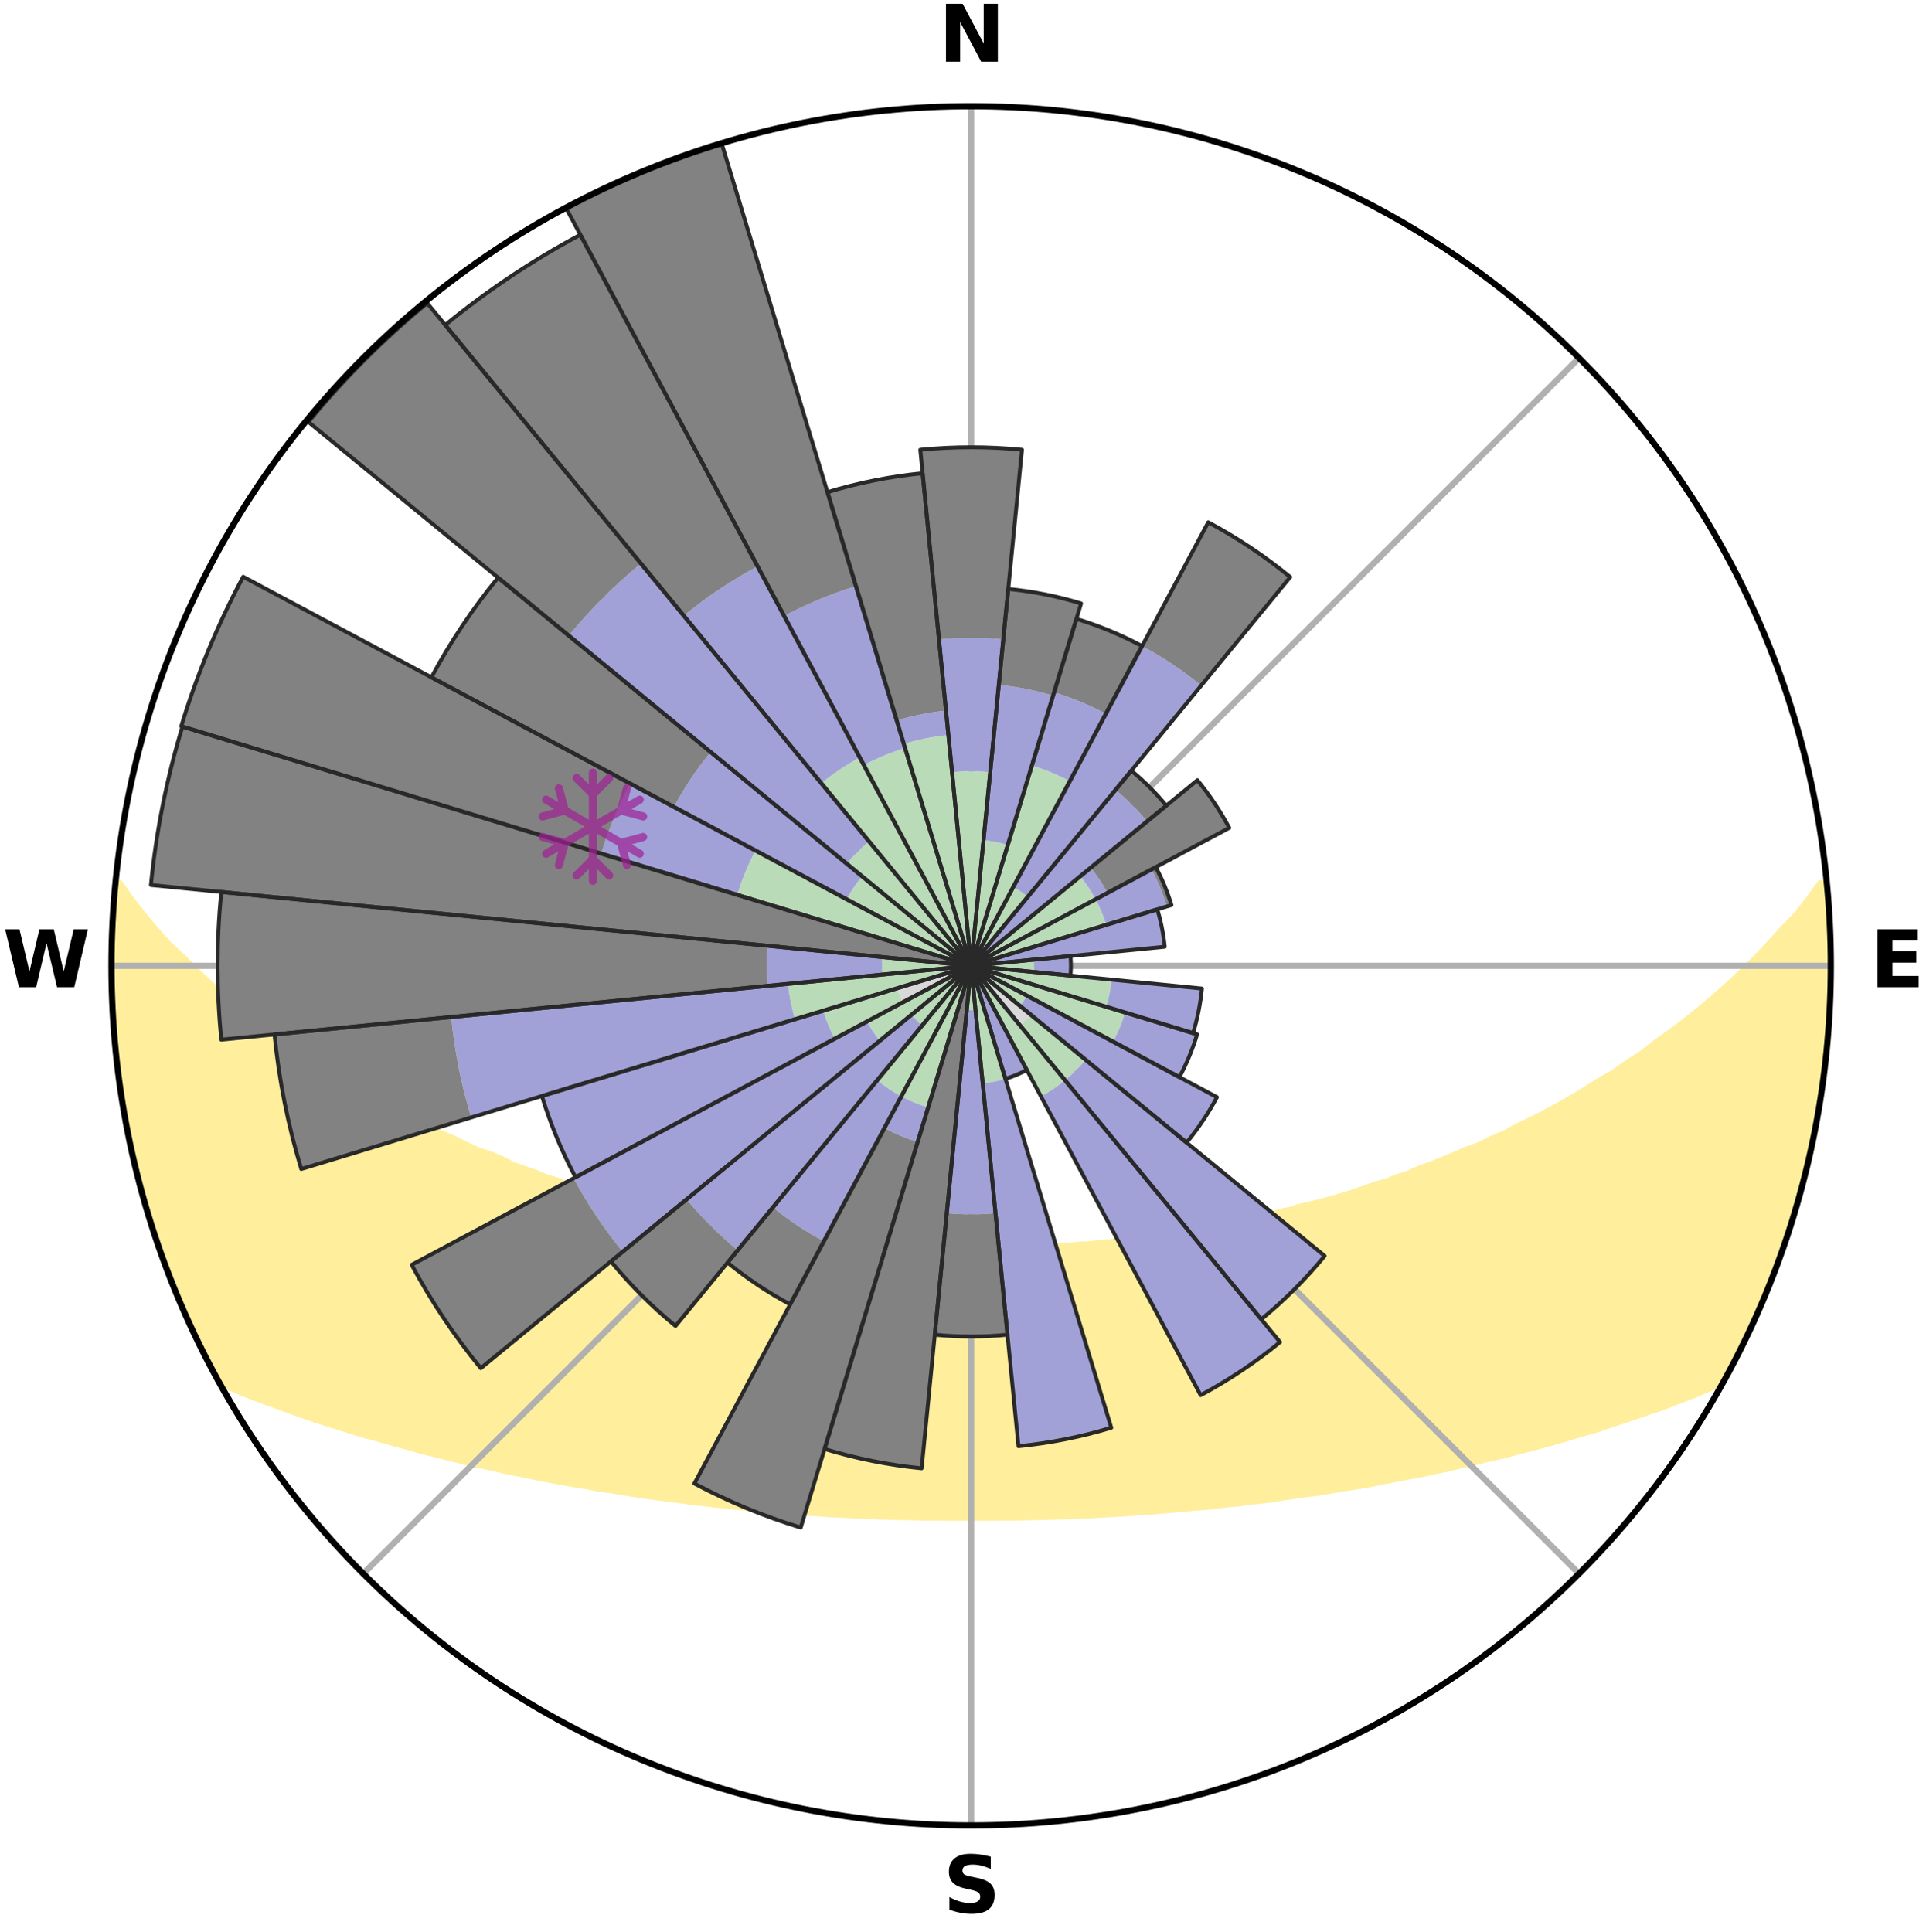 <?xml version="1.0" encoding="utf-8" standalone="no"?>
<!DOCTYPE svg PUBLIC "-//W3C//DTD SVG 1.1//EN"
  "http://www.w3.org/Graphics/SVG/1.1/DTD/svg11.dtd">
<svg xmlns:xlink="http://www.w3.org/1999/xlink" width="248.41pt" height="249.158pt" viewBox="0 0 248.41 249.158" xmlns="http://www.w3.org/2000/svg" version="1.1">
 <title>Ski Rose for Mt. Baldy</title>
 <defs>
  <style type="text/css">*{stroke-linejoin: round; stroke-linecap: butt}</style>
 </defs>
 <g id="figure_1">
  <g id="patch_1">
   <path d="M 0 249.158 
L 248.41 249.158 
L 248.41 0 
L 0 0 
z
" style="fill: #ffffff"/>
  </g>
  <g id="axes_1">
   <g id="patch_2">
    <path d="M 236.135 124.579 
C 236.135 110.018 233.267 95.599 227.695 82.147 
C 222.122 68.695 213.955 56.471 203.659 46.175 
C 193.363 35.879 181.139 27.711 167.687 22.139 
C 154.235 16.567 139.815 13.699 125.255 13.699 
C 110.694 13.699 96.275 16.567 82.823 22.139 
C 69.371 27.711 57.147 35.879 46.851 46.175 
C 36.555 56.471 28.387 68.695 22.815 82.147 
C 17.243 95.599 14.375 110.018 14.375 124.579 
C 14.375 139.14 17.243 153.559 22.815 167.011 
C 28.387 180.463 36.555 192.687 46.851 202.983 
C 57.147 213.279 69.371 221.447 82.823 227.019 
C 96.275 232.591 110.694 235.459 125.255 235.459 
C 139.815 235.459 154.235 232.591 167.687 227.019 
C 181.139 221.447 193.363 213.279 203.659 202.983 
C 213.955 192.687 222.122 180.463 227.695 167.011 
C 233.267 153.559 236.135 139.14 236.135 124.579 
M 125.255 124.579 
C 125.255 124.579 125.255 124.579 125.255 124.579 
C 125.255 124.579 125.255 124.579 125.255 124.579 
C 125.255 124.579 125.255 124.579 125.255 124.579 
C 125.255 124.579 125.255 124.579 125.255 124.579 
C 125.255 124.579 125.255 124.579 125.255 124.579 
C 125.255 124.579 125.255 124.579 125.255 124.579 
C 125.255 124.579 125.255 124.579 125.255 124.579 
C 125.255 124.579 125.255 124.579 125.255 124.579 
C 125.255 124.579 125.255 124.579 125.255 124.579 
C 125.255 124.579 125.255 124.579 125.255 124.579 
C 125.255 124.579 125.255 124.579 125.255 124.579 
C 125.255 124.579 125.255 124.579 125.255 124.579 
C 125.255 124.579 125.255 124.579 125.255 124.579 
C 125.255 124.579 125.255 124.579 125.255 124.579 
C 125.255 124.579 125.255 124.579 125.255 124.579 
C 125.255 124.579 125.255 124.579 125.255 124.579 
z
" style="fill: #ffffff"/>
   </g>
   <g id="PolyCollection_1">
    <defs>
     <path id="m3256fd8489" d="M 235.573 -135.202 
L 234.823 -135.129 
L 233.354 -133.087 
L 231.787 -131.095 
L 229.903 -129.148 
L 228.214 -127.275 
L 226.483 -125.462 
L 224.715 -123.711 
L 222.914 -122.022 
L 221.084 -120.395 
L 219.227 -118.831 
L 217.346 -117.331 
L 215.443 -115.895 
L 213.522 -114.522 
L 211.833 -113.181 
L 209.88 -111.932 
L 208.161 -110.705 
L 206.185 -109.58 
L 204.444 -108.468 
L 202.695 -107.411 
L 200.939 -106.409 
L 199.179 -105.461 
L 197.415 -104.567 
L 195.65 -103.727 
L 194.117 -102.867 
L 192.352 -102.129 
L 190.818 -101.362 
L 189.062 -100.723 
L 187.533 -100.047 
L 186.008 -99.414 
L 184.489 -98.823 
L 182.975 -98.274 
L 181.677 -97.667 
L 180.178 -97.196 
L 178.889 -96.659 
L 177.409 -96.262 
L 176.134 -95.793 
L 174.866 -95.356 
L 173.606 -94.949 
L 172.355 -94.573 
L 171.114 -94.226 
L 169.884 -93.907 
L 168.665 -93.615 
L 167.459 -93.35 
L 166.426 -92.988 
L 165.243 -92.771 
L 164.226 -92.454 
L 163.216 -92.157 
L 162.071 -92.007 
L 161.08 -91.751 
L 160.098 -91.514 
L 159.126 -91.294 
L 158.162 -91.092 
L 157.209 -90.907 
L 156.265 -90.737 
L 155.333 -90.582 
L 154.411 -90.442 
L 153.5 -90.315 
L 152.601 -90.2 
L 151.808 -89.975 
L 150.928 -89.884 
L 150.145 -89.684 
L 149.285 -89.615 
L 148.437 -89.554 
L 147.675 -89.387 
L 146.847 -89.343 
L 146.097 -89.196 
L 145.352 -89.058 
L 144.553 -89.036 
L 143.82 -88.915 
L 143.092 -88.803 
L 142.322 -88.797 
L 141.606 -88.699 
L 140.896 -88.608 
L 140.189 -88.524 
L 139.454 -88.533 
L 138.759 -88.459 
L 138.07 -88.391 
L 137.384 -88.329 
L 136.702 -88.273 
L 136.025 -88.221 
L 135.333 -88.239 
L 134.665 -88.193 
L 134 -88.151 
L 133.339 -88.113 
L 132.681 -88.078 
L 132.026 -88.048 
L 131.373 -88.02 
L 130.722 -87.995 
L 130.074 -87.974 
L 129.428 -87.955 
L 128.783 -87.939 
L 128.14 -87.925 
L 127.497 -87.914 
L 126.856 -87.905 
L 126.215 -87.899 
L 125.575 -87.894 
L 124.935 -87.894 
L 124.294 -87.899 
L 123.654 -87.906 
L 123.012 -87.916 
L 122.37 -87.927 
L 121.727 -87.941 
L 121.082 -87.958 
L 120.436 -87.977 
L 119.788 -87.999 
L 119.138 -88.024 
L 118.485 -88.052 
L 117.83 -88.084 
L 117.172 -88.118 
L 116.511 -88.157 
L 115.846 -88.199 
L 115.179 -88.246 
L 114.507 -88.297 
L 113.833 -88.352 
L 113.129 -88.338 
L 112.443 -88.4 
L 111.754 -88.468 
L 111.06 -88.542 
L 110.361 -88.623 
L 109.619 -88.618 
L 108.908 -88.709 
L 108.193 -88.808 
L 107.473 -88.915 
L 106.695 -88.927 
L 105.963 -89.048 
L 105.226 -89.178 
L 104.42 -89.208 
L 103.67 -89.356 
L 102.843 -89.4 
L 102.081 -89.567 
L 101.234 -89.628 
L 100.46 -89.817 
L 99.592 -89.898 
L 98.807 -90.111 
L 97.92 -90.214 
L 97.021 -90.329 
L 96.111 -90.457 
L 95.19 -90.597 
L 94.374 -90.878 
L 93.435 -91.048 
L 92.487 -91.234 
L 91.528 -91.436 
L 90.561 -91.655 
L 89.446 -91.767 
L 88.457 -92.023 
L 87.459 -92.298 
L 86.303 -92.47 
L 85.287 -92.787 
L 84.264 -93.126 
L 83.072 -93.366 
L 81.867 -93.631 
L 80.821 -94.041 
L 79.596 -94.358 
L 78.36 -94.703 
L 77.113 -95.078 
L 75.858 -95.482 
L 74.595 -95.917 
L 73.129 -96.277 
L 71.85 -96.778 
L 70.362 -97.211 
L 69.071 -97.781 
L 67.567 -98.289 
L 66.054 -98.838 
L 64.752 -99.518 
L 63.231 -100.147 
L 61.485 -100.736 
L 59.955 -101.455 
L 58.425 -102.218 
L 56.665 -102.953 
L 55.135 -103.809 
L 53.374 -104.645 
L 51.614 -105.534 
L 49.857 -106.478 
L 47.419 -107.323 
L 45.671 -108.388 
L 43.687 -109.461 
L 41.957 -110.64 
L 39.992 -111.836 
L 38.289 -113.13 
L 36.352 -114.45 
L 34.432 -115.834 
L 32.783 -117.301 
L 30.904 -118.808 
L 29.05 -120.379 
L 27.223 -122.012 
L 25.425 -123.708 
L 23.661 -125.466 
L 21.683 -127.291 
L 20.002 -129.175 
L 18.374 -131.116 
L 16.819 -133.113 
L 15.37 -135.16 
L 14.927 -135.202 
L 14.927 -135.202 
L 14.809 -133.271 
L 14.606 -131.347 
L 14.556 -129.412 
L 14.417 -127.481 
L 14.482 -125.546 
L 14.404 -123.612 
L 14.485 -121.678 
L 14.645 -119.75 
L 14.613 -117.812 
L 14.833 -115.889 
L 14.901 -113.953 
L 15.14 -112.033 
L 15.447 -110.123 
L 15.596 -108.19 
L 15.957 -106.289 
L 16.346 -104.394 
L 16.763 -102.506 
L 17.015 -100.583 
L 17.486 -98.706 
L 17.985 -96.837 
L 18.511 -94.976 
L 19.074 -93.127 
L 19.654 -91.283 
L 20.262 -89.449 
L 20.9 -87.625 
L 21.563 -85.81 
L 22.252 -84.005 
L 22.974 -82.213 
L 23.728 -80.434 
L 24.518 -78.671 
L 25.178 -76.845 
L 26.047 -75.116 
L 26.905 -73.381 
L 27.82 -71.676 
L 29.459 -70.38 
L 31.649 -69.441 
L 33.871 -68.579 
L 36.103 -67.783 
L 38.245 -66.989 
L 40.382 -66.247 
L 42.509 -65.557 
L 44.623 -64.915 
L 46.642 -64.257 
L 48.727 -63.706 
L 50.716 -63.134 
L 52.691 -62.603 
L 54.576 -62.048 
L 56.518 -61.593 
L 58.373 -61.11 
L 60.212 -60.662 
L 62.035 -60.246 
L 63.84 -59.861 
L 65.568 -59.443 
L 67.339 -59.117 
L 69.036 -58.755 
L 70.717 -58.42 
L 72.383 -58.11 
L 74.031 -57.823 
L 75.663 -57.56 
L 77.235 -57.258 
L 78.834 -57.037 
L 80.377 -56.775 
L 81.905 -56.534 
L 83.42 -56.311 
L 84.921 -56.105 
L 86.407 -55.916 
L 87.879 -55.742 
L 89.31 -55.529 
L 90.755 -55.384 
L 92.163 -55.201 
L 93.583 -55.081 
L 94.968 -54.924 
L 96.343 -54.78 
L 97.708 -54.647 
L 99.063 -54.525 
L 100.408 -54.414 
L 101.744 -54.313 
L 103.071 -54.22 
L 104.389 -54.136 
L 105.698 -54.059 
L 106.991 -53.958 
L 108.286 -53.897 
L 109.573 -53.842 
L 110.848 -53.768 
L 112.123 -53.726 
L 113.388 -53.666 
L 114.652 -53.635 
L 115.909 -53.591 
L 117.164 -53.57 
L 118.414 -53.539 
L 119.663 -53.526 
L 120.908 -53.509 
L 122.152 -53.504 
L 123.394 -53.498 
L 124.635 -53.499 
L 125.875 -53.5 
L 127.116 -53.499 
L 128.358 -53.5 
L 129.601 -53.513 
L 130.847 -53.521 
L 132.095 -53.544 
L 133.345 -53.577 
L 134.6 -53.599 
L 135.856 -53.643 
L 137.12 -53.675 
L 138.385 -53.736 
L 139.659 -53.779 
L 140.94 -53.827 
L 142.221 -53.91 
L 143.515 -53.971 
L 144.817 -54.04 
L 146.117 -54.151 
L 147.434 -54.236 
L 148.76 -54.33 
L 150.095 -54.432 
L 151.44 -54.544 
L 152.794 -54.666 
L 154.159 -54.799 
L 155.554 -54.896 
L 156.94 -55.052 
L 158.337 -55.222 
L 159.769 -55.355 
L 161.188 -55.552 
L 162.648 -55.71 
L 164.12 -55.884 
L 165.575 -56.129 
L 167.075 -56.335 
L 168.588 -56.559 
L 170.155 -56.742 
L 171.699 -57.002 
L 173.256 -57.284 
L 174.872 -57.525 
L 176.505 -57.788 
L 178.106 -58.136 
L 179.771 -58.446 
L 181.451 -58.782 
L 183.203 -59.081 
L 184.916 -59.47 
L 186.705 -59.824 
L 188.449 -60.273 
L 190.27 -60.689 
L 192.109 -61.137 
L 194.032 -61.556 
L 195.902 -62.075 
L 197.861 -62.568 
L 199.836 -63.099 
L 201.828 -63.67 
L 203.833 -64.284 
L 205.934 -64.88 
L 207.965 -65.582 
L 210.091 -66.273 
L 212.228 -67.013 
L 214.458 -67.75 
L 216.6 -68.602 
L 218.822 -69.464 
L 221.013 -70.401 
L 222.697 -71.672 
L 223.588 -73.39 
L 224.479 -75.108 
L 225.294 -76.863 
L 226.103 -78.62 
L 226.893 -80.386 
L 227.648 -82.166 
L 228.375 -83.959 
L 229.046 -85.773 
L 229.755 -87.573 
L 230.356 -89.413 
L 230.99 -91.241 
L 231.567 -93.088 
L 231.904 -95.003 
L 232.598 -96.818 
L 233.038 -98.703 
L 233.403 -100.603 
L 233.74 -102.507 
L 234.246 -104.379 
L 234.61 -106.279 
L 234.858 -108.199 
L 235.169 -110.109 
L 235.341 -112.036 
L 235.56 -113.958 
L 235.657 -115.89 
L 235.866 -117.814 
L 235.957 -119.746 
L 236.087 -121.677 
L 236.098 -123.612 
L 236.015 -125.546 
L 236.038 -127.48 
L 236.026 -129.415 
L 235.899 -131.346 
L 235.682 -133.27 
L 235.573 -135.202 
z
" style="stroke: #ffee9c"/>
    </defs>
    <g clip-path="url(#p0788b27bd0)">
     <use xlink:href="#m3256fd8489" x="0" y="249.158" style="fill: #ffee9c; stroke: #ffee9c"/>
    </g>
   </g>
   <g id="matplotlib.axis_1">
    <g id="xtick_1">
     <g id="line2d_1">
      <path d="M 125.255 124.579 
L 125.255 13.699 
" clip-path="url(#p0788b27bd0)" style="fill: none; stroke: #b0b0b0; stroke-width: 0.8; stroke-linecap: square"/>
     </g>
     <g id="text_1">
      <!-- N -->
      <g transform="translate(121.07 7.958) scale(0.1 -0.1)">
       <defs>
        <path id="DejaVuSans-Bold-4e" d="M 588 4666 
L 1931 4666 
L 3628 1466 
L 3628 4666 
L 4769 4666 
L 4769 0 
L 3425 0 
L 1728 3200 
L 1728 0 
L 588 0 
L 588 4666 
z
" transform="scale(0.016)"/>
       </defs>
       <use xlink:href="#DejaVuSans-Bold-4e"/>
      </g>
     </g>
    </g>
    <g id="xtick_2">
     <g id="line2d_2">
      <path d="M 125.255 124.579 
L 203.659 46.175 
" clip-path="url(#p0788b27bd0)" style="fill: none; stroke: #b0b0b0; stroke-width: 0.8; stroke-linecap: square"/>
     </g>
    </g>
    <g id="xtick_3">
     <g id="line2d_3">
      <path d="M 125.255 124.579 
L 236.135 124.579 
" clip-path="url(#p0788b27bd0)" style="fill: none; stroke: #b0b0b0; stroke-width: 0.8; stroke-linecap: square"/>
     </g>
     <g id="text_2">
      <!-- E -->
      <g transform="translate(241.219 127.338) scale(0.1 -0.1)">
       <defs>
        <path id="DejaVuSans-Bold-45" d="M 588 4666 
L 3834 4666 
L 3834 3756 
L 1791 3756 
L 1791 2888 
L 3713 2888 
L 3713 1978 
L 1791 1978 
L 1791 909 
L 3903 909 
L 3903 0 
L 588 0 
L 588 4666 
z
" transform="scale(0.016)"/>
       </defs>
       <use xlink:href="#DejaVuSans-Bold-45"/>
      </g>
     </g>
    </g>
    <g id="xtick_4">
     <g id="line2d_4">
      <path d="M 125.255 124.579 
L 203.659 202.983 
" clip-path="url(#p0788b27bd0)" style="fill: none; stroke: #b0b0b0; stroke-width: 0.8; stroke-linecap: square"/>
     </g>
    </g>
    <g id="xtick_5">
     <g id="line2d_5">
      <path d="M 125.255 124.579 
L 125.255 235.459 
" clip-path="url(#p0788b27bd0)" style="fill: none; stroke: #b0b0b0; stroke-width: 0.8; stroke-linecap: square"/>
     </g>
     <g id="text_3">
      <!-- S -->
      <g transform="translate(121.654 246.718) scale(0.1 -0.1)">
       <defs>
        <path id="DejaVuSans-Bold-53" d="M 3834 4519 
L 3834 3531 
Q 3450 3703 3084 3790 
Q 2719 3878 2394 3878 
Q 1963 3878 1756 3759 
Q 1550 3641 1550 3391 
Q 1550 3203 1689 3098 
Q 1828 2994 2194 2919 
L 2706 2816 
Q 3484 2659 3812 2340 
Q 4141 2022 4141 1434 
Q 4141 663 3683 286 
Q 3225 -91 2284 -91 
Q 1841 -91 1394 -6 
Q 947 78 500 244 
L 500 1259 
Q 947 1022 1364 901 
Q 1781 781 2169 781 
Q 2563 781 2772 912 
Q 2981 1044 2981 1288 
Q 2981 1506 2839 1625 
Q 2697 1744 2272 1838 
L 1806 1941 
Q 1106 2091 782 2419 
Q 459 2747 459 3303 
Q 459 4000 909 4375 
Q 1359 4750 2203 4750 
Q 2588 4750 2994 4692 
Q 3400 4634 3834 4519 
z
" transform="scale(0.016)"/>
       </defs>
       <use xlink:href="#DejaVuSans-Bold-53"/>
      </g>
     </g>
    </g>
    <g id="xtick_6">
     <g id="line2d_6">
      <path d="M 125.255 124.579 
L 46.851 202.983 
" clip-path="url(#p0788b27bd0)" style="fill: none; stroke: #b0b0b0; stroke-width: 0.8; stroke-linecap: square"/>
     </g>
    </g>
    <g id="xtick_7">
     <g id="line2d_7">
      <path d="M 125.255 124.579 
L 14.375 124.579 
" clip-path="url(#p0788b27bd0)" style="fill: none; stroke: #b0b0b0; stroke-width: 0.8; stroke-linecap: square"/>
     </g>
     <g id="text_4">
      <!-- W -->
      <g transform="translate(0.36 127.338) scale(0.1 -0.1)">
       <defs>
        <path id="DejaVuSans-Bold-57" d="M 191 4666 
L 1344 4666 
L 2150 1275 
L 2950 4666 
L 4109 4666 
L 4909 1275 
L 5716 4666 
L 6859 4666 
L 5759 0 
L 4372 0 
L 3525 3547 
L 2688 0 
L 1300 0 
L 191 4666 
z
" transform="scale(0.016)"/>
       </defs>
       <use xlink:href="#DejaVuSans-Bold-57"/>
      </g>
     </g>
    </g>
    <g id="xtick_8">
     <g id="line2d_8">
      <path d="M 125.255 124.579 
L 46.851 46.175 
" clip-path="url(#p0788b27bd0)" style="fill: none; stroke: #b0b0b0; stroke-width: 0.8; stroke-linecap: square"/>
     </g>
    </g>
   </g>
   <g id="matplotlib.axis_2"/>
   <g id="patch_3">
    <path d="M 125.255 124.579 
C 125.255 124.579 125.255 124.579 125.255 124.579 
C 125.255 124.579 125.255 124.579 125.255 124.579 
L 125.255 124.579 
C 125.255 124.579 125.255 124.579 125.255 124.579 
C 125.255 124.579 125.255 124.579 125.255 124.579 
z
" clip-path="url(#p0788b27bd0)" style="fill: #d9d9d9"/>
   </g>
   <g id="patch_4">
    <path d="M 125.255 124.579 
C 125.255 124.579 125.255 124.579 125.255 124.579 
C 125.255 124.579 125.255 124.579 125.255 124.579 
L 125.255 124.579 
C 125.255 124.579 125.255 124.579 125.255 124.579 
C 125.255 124.579 125.255 124.579 125.255 124.579 
z
" clip-path="url(#p0788b27bd0)" style="fill: #d9d9d9"/>
   </g>
   <g id="patch_5">
    <path d="M 125.255 124.579 
C 125.255 124.579 125.255 124.579 125.255 124.579 
C 125.255 124.579 125.255 124.579 125.255 124.579 
L 125.255 124.579 
C 125.255 124.579 125.255 124.579 125.255 124.579 
C 125.255 124.579 125.255 124.579 125.255 124.579 
z
" clip-path="url(#p0788b27bd0)" style="fill: #d9d9d9"/>
   </g>
   <g id="patch_6">
    <path d="M 125.255 124.579 
C 125.255 124.579 125.255 124.579 125.255 124.579 
C 125.255 124.579 125.255 124.579 125.255 124.579 
L 125.255 124.579 
C 125.255 124.579 125.255 124.579 125.255 124.579 
C 125.255 124.579 125.255 124.579 125.255 124.579 
z
" clip-path="url(#p0788b27bd0)" style="fill: #d9d9d9"/>
   </g>
   <g id="patch_7">
    <path d="M 125.255 124.579 
C 125.255 124.579 125.255 124.579 125.255 124.579 
C 125.255 124.579 125.255 124.579 125.255 124.579 
L 125.255 124.579 
C 125.255 124.579 125.255 124.579 125.255 124.579 
C 125.255 124.579 125.255 124.579 125.255 124.579 
z
" clip-path="url(#p0788b27bd0)" style="fill: #d9d9d9"/>
   </g>
   <g id="patch_8">
    <path d="M 125.255 124.579 
C 125.255 124.579 125.255 124.579 125.255 124.579 
C 125.255 124.579 125.255 124.579 125.255 124.579 
L 125.255 124.579 
C 125.255 124.579 125.255 124.579 125.255 124.579 
C 125.255 124.579 125.255 124.579 125.255 124.579 
z
" clip-path="url(#p0788b27bd0)" style="fill: #d9d9d9"/>
   </g>
   <g id="patch_9">
    <path d="M 125.255 124.579 
C 125.255 124.579 125.255 124.579 125.255 124.579 
C 125.255 124.579 125.255 124.579 125.255 124.579 
L 125.255 124.579 
C 125.255 124.579 125.255 124.579 125.255 124.579 
C 125.255 124.579 125.255 124.579 125.255 124.579 
z
" clip-path="url(#p0788b27bd0)" style="fill: #d9d9d9"/>
   </g>
   <g id="patch_10">
    <path d="M 125.255 124.579 
C 125.255 124.579 125.255 124.579 125.255 124.579 
C 125.255 124.579 125.255 124.579 125.255 124.579 
L 125.255 124.579 
C 125.255 124.579 125.255 124.579 125.255 124.579 
C 125.255 124.579 125.255 124.579 125.255 124.579 
z
" clip-path="url(#p0788b27bd0)" style="fill: #d9d9d9"/>
   </g>
   <g id="patch_11">
    <path d="M 125.255 124.579 
C 125.255 124.579 125.255 124.579 125.255 124.579 
C 125.255 124.579 125.255 124.579 125.255 124.579 
L 125.255 124.579 
C 125.255 124.579 125.255 124.579 125.255 124.579 
C 125.255 124.579 125.255 124.579 125.255 124.579 
z
" clip-path="url(#p0788b27bd0)" style="fill: #d9d9d9"/>
   </g>
   <g id="patch_12">
    <path d="M 125.255 124.579 
C 125.255 124.579 125.255 124.579 125.255 124.579 
C 125.255 124.579 125.255 124.579 125.255 124.579 
L 125.255 124.579 
C 125.255 124.579 125.255 124.579 125.255 124.579 
C 125.255 124.579 125.255 124.579 125.255 124.579 
z
" clip-path="url(#p0788b27bd0)" style="fill: #d9d9d9"/>
   </g>
   <g id="patch_13">
    <path d="M 125.255 124.579 
C 125.255 124.579 125.255 124.579 125.255 124.579 
C 125.255 124.579 125.255 124.579 125.255 124.579 
L 125.255 124.579 
C 125.255 124.579 125.255 124.579 125.255 124.579 
C 125.255 124.579 125.255 124.579 125.255 124.579 
z
" clip-path="url(#p0788b27bd0)" style="fill: #d9d9d9"/>
   </g>
   <g id="patch_14">
    <path d="M 125.255 124.579 
C 125.255 124.579 125.255 124.579 125.255 124.579 
C 125.255 124.579 125.255 124.579 125.255 124.579 
L 125.255 124.579 
C 125.255 124.579 125.255 124.579 125.255 124.579 
C 125.255 124.579 125.255 124.579 125.255 124.579 
z
" clip-path="url(#p0788b27bd0)" style="fill: #d9d9d9"/>
   </g>
   <g id="patch_15">
    <path d="M 125.255 124.579 
C 125.255 124.579 125.255 124.579 125.255 124.579 
C 125.255 124.579 125.255 124.579 125.255 124.579 
L 131.58 132.287 
C 131.832 132.08 132.074 131.86 132.305 131.629 
C 132.536 131.399 132.755 131.157 132.962 130.904 
z
" clip-path="url(#p0788b27bd0)" style="fill: #d9d9d9"/>
   </g>
   <g id="patch_16">
    <path d="M 125.255 124.579 
C 125.255 124.579 125.255 124.579 125.255 124.579 
C 125.255 124.579 125.255 124.579 125.255 124.579 
L 125.255 124.579 
C 125.255 124.579 125.255 124.579 125.255 124.579 
C 125.255 124.579 125.255 124.579 125.255 124.579 
z
" clip-path="url(#p0788b27bd0)" style="fill: #d9d9d9"/>
   </g>
   <g id="patch_17">
    <path d="M 125.255 124.579 
C 125.255 124.579 125.255 124.579 125.255 124.579 
C 125.255 124.579 125.255 124.579 125.255 124.579 
L 125.255 124.579 
C 125.255 124.579 125.255 124.579 125.255 124.579 
C 125.255 124.579 125.255 124.579 125.255 124.579 
z
" clip-path="url(#p0788b27bd0)" style="fill: #d9d9d9"/>
   </g>
   <g id="patch_18">
    <path d="M 125.255 124.579 
C 125.255 124.579 125.255 124.579 125.255 124.579 
C 125.255 124.579 125.255 124.579 125.255 124.579 
L 125.255 124.579 
C 125.255 124.579 125.255 124.579 125.255 124.579 
C 125.255 124.579 125.255 124.579 125.255 124.579 
z
" clip-path="url(#p0788b27bd0)" style="fill: #d9d9d9"/>
   </g>
   <g id="patch_19">
    <path d="M 125.255 124.579 
C 125.255 124.579 125.255 124.579 125.255 124.579 
C 125.255 124.579 125.255 124.579 125.255 124.579 
L 125.255 124.579 
C 125.255 124.579 125.255 124.579 125.255 124.579 
C 125.255 124.579 125.255 124.579 125.255 124.579 
z
" clip-path="url(#p0788b27bd0)" style="fill: #d9d9d9"/>
   </g>
   <g id="patch_20">
    <path d="M 125.255 124.579 
C 125.255 124.579 125.255 124.579 125.255 124.579 
C 125.255 124.579 125.255 124.579 125.255 124.579 
L 125.255 124.579 
C 125.255 124.579 125.255 124.579 125.255 124.579 
C 125.255 124.579 125.255 124.579 125.255 124.579 
z
" clip-path="url(#p0788b27bd0)" style="fill: #d9d9d9"/>
   </g>
   <g id="patch_21">
    <path d="M 125.255 124.579 
C 125.255 124.579 125.255 124.579 125.255 124.579 
C 125.255 124.579 125.255 124.579 125.255 124.579 
L 125.255 124.579 
C 125.255 124.579 125.255 124.579 125.255 124.579 
C 125.255 124.579 125.255 124.579 125.255 124.579 
z
" clip-path="url(#p0788b27bd0)" style="fill: #d9d9d9"/>
   </g>
   <g id="patch_22">
    <path d="M 125.255 124.579 
C 125.255 124.579 125.255 124.579 125.255 124.579 
C 125.255 124.579 125.255 124.579 125.255 124.579 
L 125.255 124.579 
C 125.255 124.579 125.255 124.579 125.255 124.579 
C 125.255 124.579 125.255 124.579 125.255 124.579 
z
" clip-path="url(#p0788b27bd0)" style="fill: #d9d9d9"/>
   </g>
   <g id="patch_23">
    <path d="M 125.255 124.579 
C 125.255 124.579 125.255 124.579 125.255 124.579 
C 125.255 124.579 125.255 124.579 125.255 124.579 
L 125.255 124.579 
C 125.255 124.579 125.255 124.579 125.255 124.579 
C 125.255 124.579 125.255 124.579 125.255 124.579 
z
" clip-path="url(#p0788b27bd0)" style="fill: #d9d9d9"/>
   </g>
   <g id="patch_24">
    <path d="M 125.255 124.579 
C 125.255 124.579 125.255 124.579 125.255 124.579 
C 125.255 124.579 125.255 124.579 125.255 124.579 
L 125.255 124.579 
C 125.255 124.579 125.255 124.579 125.255 124.579 
C 125.255 124.579 125.255 124.579 125.255 124.579 
z
" clip-path="url(#p0788b27bd0)" style="fill: #d9d9d9"/>
   </g>
   <g id="patch_25">
    <path d="M 125.255 124.579 
C 125.255 124.579 125.255 124.579 125.255 124.579 
C 125.255 124.579 125.255 124.579 125.255 124.579 
L 115.713 127.473 
C 115.808 127.786 115.918 128.093 116.043 128.395 
C 116.168 128.696 116.308 128.991 116.461 129.279 
z
" clip-path="url(#p0788b27bd0)" style="fill: #d9d9d9"/>
   </g>
   <g id="patch_26">
    <path d="M 125.255 124.579 
C 125.255 124.579 125.255 124.579 125.255 124.579 
C 125.255 124.579 125.255 124.579 125.255 124.579 
L 125.255 124.579 
C 125.255 124.579 125.255 124.579 125.255 124.579 
C 125.255 124.579 125.255 124.579 125.255 124.579 
z
" clip-path="url(#p0788b27bd0)" style="fill: #d9d9d9"/>
   </g>
   <g id="patch_27">
    <path d="M 125.255 124.579 
C 125.255 124.579 125.255 124.579 125.255 124.579 
C 125.255 124.579 125.255 124.579 125.255 124.579 
L 125.255 124.579 
C 125.255 124.579 125.255 124.579 125.255 124.579 
C 125.255 124.579 125.255 124.579 125.255 124.579 
z
" clip-path="url(#p0788b27bd0)" style="fill: #d9d9d9"/>
   </g>
   <g id="patch_28">
    <path d="M 125.255 124.579 
C 125.255 124.579 125.255 124.579 125.255 124.579 
C 125.255 124.579 125.255 124.579 125.255 124.579 
L 125.255 124.579 
C 125.255 124.579 125.255 124.579 125.255 124.579 
C 125.255 124.579 125.255 124.579 125.255 124.579 
z
" clip-path="url(#p0788b27bd0)" style="fill: #d9d9d9"/>
   </g>
   <g id="patch_29">
    <path d="M 125.255 124.579 
C 125.255 124.579 125.255 124.579 125.255 124.579 
C 125.255 124.579 125.255 124.579 125.255 124.579 
L 125.255 124.579 
C 125.255 124.579 125.255 124.579 125.255 124.579 
C 125.255 124.579 125.255 124.579 125.255 124.579 
z
" clip-path="url(#p0788b27bd0)" style="fill: #d9d9d9"/>
   </g>
   <g id="patch_30">
    <path d="M 125.255 124.579 
C 125.255 124.579 125.255 124.579 125.255 124.579 
C 125.255 124.579 125.255 124.579 125.255 124.579 
L 125.255 124.579 
C 125.255 124.579 125.255 124.579 125.255 124.579 
C 125.255 124.579 125.255 124.579 125.255 124.579 
z
" clip-path="url(#p0788b27bd0)" style="fill: #d9d9d9"/>
   </g>
   <g id="patch_31">
    <path d="M 125.255 124.579 
C 125.255 124.579 125.255 124.579 125.255 124.579 
C 125.255 124.579 125.255 124.579 125.255 124.579 
L 125.255 124.579 
C 125.255 124.579 125.255 124.579 125.255 124.579 
C 125.255 124.579 125.255 124.579 125.255 124.579 
z
" clip-path="url(#p0788b27bd0)" style="fill: #d9d9d9"/>
   </g>
   <g id="patch_32">
    <path d="M 125.255 124.579 
C 125.255 124.579 125.255 124.579 125.255 124.579 
C 125.255 124.579 125.255 124.579 125.255 124.579 
L 125.255 124.579 
C 125.255 124.579 125.255 124.579 125.255 124.579 
C 125.255 124.579 125.255 124.579 125.255 124.579 
z
" clip-path="url(#p0788b27bd0)" style="fill: #d9d9d9"/>
   </g>
   <g id="patch_33">
    <path d="M 125.255 124.579 
C 125.255 124.579 125.255 124.579 125.255 124.579 
C 125.255 124.579 125.255 124.579 125.255 124.579 
L 125.255 124.579 
C 125.255 124.579 125.255 124.579 125.255 124.579 
C 125.255 124.579 125.255 124.579 125.255 124.579 
z
" clip-path="url(#p0788b27bd0)" style="fill: #d9d9d9"/>
   </g>
   <g id="patch_34">
    <path d="M 125.255 124.579 
C 125.255 124.579 125.255 124.579 125.255 124.579 
C 125.255 124.579 125.255 124.579 125.255 124.579 
L 125.255 124.579 
C 125.255 124.579 125.255 124.579 125.255 124.579 
C 125.255 124.579 125.255 124.579 125.255 124.579 
z
" clip-path="url(#p0788b27bd0)" style="fill: #d9d9d9"/>
   </g>
   <g id="patch_35">
    <path d="M 125.255 124.579 
C 125.255 124.579 125.255 124.579 125.255 124.579 
C 125.255 124.579 125.255 124.579 125.255 124.579 
L 127.714 99.607 
C 126.897 99.527 126.076 99.487 125.255 99.487 
C 124.434 99.487 123.613 99.527 122.795 99.607 
z
" clip-path="url(#p0788b27bd0)" style="fill: #badbb8"/>
   </g>
   <g id="patch_36">
    <path d="M 125.255 124.579 
C 125.255 124.579 125.255 124.579 125.255 124.579 
C 125.255 124.579 125.255 124.579 125.255 124.579 
L 129.981 108.998 
C 129.471 108.843 128.954 108.714 128.431 108.61 
C 127.909 108.506 127.381 108.428 126.851 108.375 
z
" clip-path="url(#p0788b27bd0)" style="fill: #badbb8"/>
   </g>
   <g id="patch_37">
    <path d="M 125.255 124.579 
C 125.255 124.579 125.255 124.579 125.255 124.579 
C 125.255 124.579 125.255 124.579 125.255 124.579 
L 137.983 100.766 
C 137.204 100.35 136.404 99.972 135.588 99.634 
C 134.771 99.295 133.939 98.997 133.093 98.741 
z
" clip-path="url(#p0788b27bd0)" style="fill: #badbb8"/>
   </g>
   <g id="patch_38">
    <path d="M 125.255 124.579 
C 125.255 124.579 125.255 124.579 125.255 124.579 
C 125.255 124.579 125.255 124.579 125.255 124.579 
L 132.559 115.679 
C 132.267 115.44 131.965 115.216 131.651 115.006 
C 131.338 114.797 131.014 114.603 130.682 114.425 
z
" clip-path="url(#p0788b27bd0)" style="fill: #badbb8"/>
   </g>
   <g id="patch_39">
    <path d="M 125.255 124.579 
C 125.255 124.579 125.255 124.579 125.255 124.579 
C 125.255 124.579 125.255 124.579 125.255 124.579 
L 125.255 124.579 
C 125.255 124.579 125.255 124.579 125.255 124.579 
C 125.255 124.579 125.255 124.579 125.255 124.579 
z
" clip-path="url(#p0788b27bd0)" style="fill: #badbb8"/>
   </g>
   <g id="patch_40">
    <path d="M 125.255 124.579 
C 125.255 124.579 125.255 124.579 125.255 124.579 
C 125.255 124.579 125.255 124.579 125.255 124.579 
L 141.309 115.998 
C 141.028 115.472 140.722 114.961 140.391 114.465 
C 140.06 113.97 139.705 113.491 139.327 113.031 
z
" clip-path="url(#p0788b27bd0)" style="fill: #badbb8"/>
   </g>
   <g id="patch_41">
    <path d="M 125.255 124.579 
C 125.255 124.579 125.255 124.579 125.255 124.579 
C 125.255 124.579 125.255 124.579 125.255 124.579 
L 142.675 119.295 
C 142.502 118.725 142.301 118.163 142.073 117.613 
C 141.845 117.062 141.59 116.523 141.309 115.998 
z
" clip-path="url(#p0788b27bd0)" style="fill: #badbb8"/>
   </g>
   <g id="patch_42">
    <path d="M 125.255 124.579 
C 125.255 124.579 125.255 124.579 125.255 124.579 
C 125.255 124.579 125.255 124.579 125.255 124.579 
L 125.255 124.579 
C 125.255 124.579 125.255 124.579 125.255 124.579 
C 125.255 124.579 125.255 124.579 125.255 124.579 
z
" clip-path="url(#p0788b27bd0)" style="fill: #badbb8"/>
   </g>
   <g id="patch_43">
    <path d="M 125.255 124.579 
C 125.255 124.579 125.255 124.579 125.255 124.579 
C 125.255 124.579 125.255 124.579 125.255 124.579 
L 133.357 125.377 
C 133.383 125.112 133.396 124.846 133.396 124.579 
C 133.396 124.313 133.383 124.046 133.357 123.781 
z
" clip-path="url(#p0788b27bd0)" style="fill: #badbb8"/>
   </g>
   <g id="patch_44">
    <path d="M 125.255 124.579 
C 125.255 124.579 125.255 124.579 125.255 124.579 
C 125.255 124.579 125.255 124.579 125.255 124.579 
L 142.675 129.863 
C 142.848 129.293 142.993 128.715 143.109 128.13 
C 143.225 127.546 143.313 126.956 143.371 126.363 
z
" clip-path="url(#p0788b27bd0)" style="fill: #badbb8"/>
   </g>
   <g id="patch_45">
    <path d="M 125.255 124.579 
C 125.255 124.579 125.255 124.579 125.255 124.579 
C 125.255 124.579 125.255 124.579 125.255 124.579 
L 143.56 134.363 
C 143.88 133.764 144.171 133.15 144.431 132.522 
C 144.691 131.894 144.92 131.254 145.117 130.604 
z
" clip-path="url(#p0788b27bd0)" style="fill: #badbb8"/>
   </g>
   <g id="patch_46">
    <path d="M 125.255 124.579 
C 125.255 124.579 125.255 124.579 125.255 124.579 
C 125.255 124.579 125.255 124.579 125.255 124.579 
L 131.548 129.744 
C 131.717 129.538 131.876 129.324 132.024 129.102 
C 132.172 128.88 132.309 128.652 132.435 128.417 
z
" clip-path="url(#p0788b27bd0)" style="fill: #badbb8"/>
   </g>
   <g id="patch_47">
    <path d="M 132.962 130.904 
C 132.755 131.157 132.536 131.399 132.305 131.629 
C 132.074 131.86 131.832 132.08 131.58 132.287 
L 137.367 139.338 
C 137.85 138.941 138.313 138.521 138.755 138.079 
C 139.197 137.638 139.617 137.174 140.014 136.691 
z
" clip-path="url(#p0788b27bd0)" style="fill: #badbb8"/>
   </g>
   <g id="patch_48">
    <path d="M 125.255 124.579 
C 125.255 124.579 125.255 124.579 125.255 124.579 
C 125.255 124.579 125.255 124.579 125.255 124.579 
L 134.255 141.417 
C 134.806 141.123 135.342 140.801 135.862 140.454 
C 136.382 140.107 136.884 139.734 137.367 139.338 
z
" clip-path="url(#p0788b27bd0)" style="fill: #badbb8"/>
   </g>
   <g id="patch_49">
    <path d="M 125.255 124.579 
C 125.255 124.579 125.255 124.579 125.255 124.579 
C 125.255 124.579 125.255 124.579 125.255 124.579 
L 125.255 124.579 
C 125.255 124.579 125.255 124.579 125.255 124.579 
C 125.255 124.579 125.255 124.579 125.255 124.579 
z
" clip-path="url(#p0788b27bd0)" style="fill: #badbb8"/>
   </g>
   <g id="patch_50">
    <path d="M 125.255 124.579 
C 125.255 124.579 125.255 124.579 125.255 124.579 
C 125.255 124.579 125.255 124.579 125.255 124.579 
L 126.748 139.736 
C 127.244 139.687 127.737 139.614 128.226 139.517 
C 128.715 139.42 129.199 139.298 129.676 139.154 
z
" clip-path="url(#p0788b27bd0)" style="fill: #badbb8"/>
   </g>
   <g id="patch_51">
    <path d="M 125.255 124.579 
C 125.255 124.579 125.255 124.579 125.255 124.579 
C 125.255 124.579 125.255 124.579 125.255 124.579 
L 124.691 130.308 
C 124.878 130.326 125.066 130.336 125.255 130.336 
C 125.443 130.336 125.632 130.326 125.819 130.308 
z
" clip-path="url(#p0788b27bd0)" style="fill: #badbb8"/>
   </g>
   <g id="patch_52">
    <path d="M 125.255 124.579 
C 125.255 124.579 125.255 124.579 125.255 124.579 
C 125.255 124.579 125.255 124.579 125.255 124.579 
L 125.255 124.579 
C 125.255 124.579 125.255 124.579 125.255 124.579 
C 125.255 124.579 125.255 124.579 125.255 124.579 
z
" clip-path="url(#p0788b27bd0)" style="fill: #badbb8"/>
   </g>
   <g id="patch_53">
    <path d="M 125.255 124.579 
C 125.255 124.579 125.255 124.579 125.255 124.579 
C 125.255 124.579 125.255 124.579 125.255 124.579 
L 116.255 141.417 
C 116.806 141.712 117.371 141.979 117.948 142.218 
C 118.526 142.457 119.115 142.668 119.713 142.849 
z
" clip-path="url(#p0788b27bd0)" style="fill: #badbb8"/>
   </g>
   <g id="patch_54">
    <path d="M 125.255 124.579 
C 125.255 124.579 125.255 124.579 125.255 124.579 
C 125.255 124.579 125.255 124.579 125.255 124.579 
L 113.143 139.338 
C 113.626 139.734 114.128 140.107 114.648 140.454 
C 115.167 140.801 115.704 141.123 116.255 141.417 
z
" clip-path="url(#p0788b27bd0)" style="fill: #badbb8"/>
   </g>
   <g id="patch_55">
    <path d="M 125.255 124.579 
C 125.255 124.579 125.255 124.579 125.255 124.579 
C 125.255 124.579 125.255 124.579 125.255 124.579 
L 117.547 130.904 
C 117.754 131.157 117.974 131.399 118.204 131.629 
C 118.435 131.86 118.677 132.08 118.929 132.287 
z
" clip-path="url(#p0788b27bd0)" style="fill: #badbb8"/>
   </g>
   <g id="patch_56">
    <path d="M 125.255 124.579 
C 125.255 124.579 125.255 124.579 125.255 124.579 
C 125.255 124.579 125.255 124.579 125.255 124.579 
L 111.823 131.759 
C 112.058 132.198 112.314 132.626 112.591 133.041 
C 112.868 133.455 113.165 133.856 113.481 134.241 
z
" clip-path="url(#p0788b27bd0)" style="fill: #badbb8"/>
   </g>
   <g id="patch_57">
    <path d="M 116.461 129.279 
C 116.308 128.991 116.168 128.696 116.043 128.395 
C 115.918 128.093 115.808 127.786 115.713 127.473 
L 106.172 130.368 
C 106.362 130.992 106.582 131.607 106.831 132.21 
C 107.081 132.813 107.36 133.404 107.668 133.979 
z
" clip-path="url(#p0788b27bd0)" style="fill: #badbb8"/>
   </g>
   <g id="patch_58">
    <path d="M 125.255 124.579 
C 125.255 124.579 125.255 124.579 125.255 124.579 
C 125.255 124.579 125.255 124.579 125.255 124.579 
L 101.634 126.906 
C 101.71 127.679 101.824 128.448 101.976 129.21 
C 102.127 129.972 102.316 130.726 102.542 131.469 
z
" clip-path="url(#p0788b27bd0)" style="fill: #badbb8"/>
   </g>
   <g id="patch_59">
    <path d="M 125.255 124.579 
C 125.255 124.579 125.255 124.579 125.255 124.579 
C 125.255 124.579 125.255 124.579 125.255 124.579 
L 113.797 123.451 
C 113.76 123.826 113.742 124.202 113.742 124.579 
C 113.742 124.956 113.76 125.333 113.797 125.708 
z
" clip-path="url(#p0788b27bd0)" style="fill: #badbb8"/>
   </g>
   <g id="patch_60">
    <path d="M 125.255 124.579 
C 125.255 124.579 125.255 124.579 125.255 124.579 
C 125.255 124.579 125.255 124.579 125.255 124.579 
L 125.255 124.579 
C 125.255 124.579 125.255 124.579 125.255 124.579 
C 125.255 124.579 125.255 124.579 125.255 124.579 
z
" clip-path="url(#p0788b27bd0)" style="fill: #badbb8"/>
   </g>
   <g id="patch_61">
    <path d="M 125.255 124.579 
C 125.255 124.579 125.255 124.579 125.255 124.579 
C 125.255 124.579 125.255 124.579 125.255 124.579 
L 97.448 109.716 
C 96.961 110.626 96.52 111.559 96.125 112.513 
C 95.73 113.466 95.382 114.439 95.082 115.426 
z
" clip-path="url(#p0788b27bd0)" style="fill: #badbb8"/>
   </g>
   <g id="patch_62">
    <path d="M 125.255 124.579 
C 125.255 124.579 125.255 124.579 125.255 124.579 
C 125.255 124.579 125.255 124.579 125.255 124.579 
L 111.183 113.031 
C 110.805 113.491 110.45 113.97 110.119 114.465 
C 109.788 114.961 109.481 115.472 109.2 115.998 
z
" clip-path="url(#p0788b27bd0)" style="fill: #badbb8"/>
   </g>
   <g id="patch_63">
    <path d="M 125.255 124.579 
C 125.255 124.579 125.255 124.579 125.255 124.579 
C 125.255 124.579 125.255 124.579 125.255 124.579 
L 112.088 108.535 
C 111.562 108.966 111.059 109.422 110.578 109.903 
C 110.098 110.383 109.641 110.887 109.21 111.412 
z
" clip-path="url(#p0788b27bd0)" style="fill: #badbb8"/>
   </g>
   <g id="patch_64">
    <path d="M 125.255 124.579 
C 125.255 124.579 125.255 124.579 125.255 124.579 
C 125.255 124.579 125.255 124.579 125.255 124.579 
L 110.896 97.715 
C 110.016 98.185 109.161 98.698 108.332 99.252 
C 107.503 99.806 106.701 100.4 105.931 101.032 
z
" clip-path="url(#p0788b27bd0)" style="fill: #badbb8"/>
   </g>
   <g id="patch_65">
    <path d="M 125.255 124.579 
C 125.255 124.579 125.255 124.579 125.255 124.579 
C 125.255 124.579 125.255 124.579 125.255 124.579 
L 116.734 96.49 
C 115.815 96.769 114.91 97.093 114.022 97.46 
C 113.134 97.828 112.265 98.239 111.418 98.692 
z
" clip-path="url(#p0788b27bd0)" style="fill: #badbb8"/>
   </g>
   <g id="patch_66">
    <path d="M 125.255 124.579 
C 125.255 124.579 125.255 124.579 125.255 124.579 
C 125.255 124.579 125.255 124.579 125.255 124.579 
L 122.323 94.811 
C 121.349 94.907 120.38 95.051 119.419 95.242 
C 118.459 95.433 117.509 95.671 116.572 95.955 
z
" clip-path="url(#p0788b27bd0)" style="fill: #badbb8"/>
   </g>
   <g id="patch_67">
    <path d="M 122.795 99.607 
C 123.613 99.527 124.434 99.487 125.255 99.487 
C 126.076 99.487 126.897 99.527 127.714 99.607 
L 129.401 82.481 
C 128.023 82.345 126.639 82.277 125.255 82.277 
C 123.87 82.277 122.486 82.345 121.109 82.481 
z
" clip-path="url(#p0788b27bd0)" style="fill: #a1a1d8"/>
   </g>
   <g id="patch_68">
    <path d="M 126.851 108.375 
C 127.381 108.428 127.909 108.506 128.431 108.61 
C 128.954 108.714 129.471 108.843 129.981 108.998 
L 135.824 89.739 
C 134.683 89.393 133.526 89.103 132.358 88.871 
C 131.189 88.638 130.009 88.463 128.823 88.346 
z
" clip-path="url(#p0788b27bd0)" style="fill: #a1a1d8"/>
   </g>
   <g id="patch_69">
    <path d="M 133.093 98.741 
C 133.939 98.997 134.771 99.295 135.588 99.634 
C 136.404 99.972 137.204 100.35 137.983 100.766 
L 142.631 92.071 
C 141.567 91.502 140.475 90.986 139.361 90.525 
C 138.246 90.063 137.109 89.656 135.955 89.306 
z
" clip-path="url(#p0788b27bd0)" style="fill: #a1a1d8"/>
   </g>
   <g id="patch_70">
    <path d="M 130.682 114.425 
C 131.014 114.603 131.338 114.797 131.651 115.006 
C 131.965 115.216 132.267 115.44 132.559 115.679 
L 154.923 88.428 
C 153.74 87.457 152.51 86.544 151.237 85.694 
C 149.964 84.843 148.651 84.056 147.301 83.334 
z
" clip-path="url(#p0788b27bd0)" style="fill: #a1a1d8"/>
   </g>
   <g id="patch_71">
    <path d="M 125.255 124.579 
C 125.255 124.579 125.255 124.579 125.255 124.579 
C 125.255 124.579 125.255 124.579 125.255 124.579 
L 147.945 105.958 
C 147.336 105.215 146.69 104.503 146.011 103.823 
C 145.331 103.144 144.619 102.498 143.876 101.889 
z
" clip-path="url(#p0788b27bd0)" style="fill: #a1a1d8"/>
   </g>
   <g id="patch_72">
    <path d="M 139.327 113.031 
C 139.705 113.491 140.06 113.97 140.391 114.465 
C 140.722 114.961 141.028 115.472 141.309 115.998 
L 142.842 115.179 
C 142.534 114.603 142.198 114.043 141.836 113.5 
C 141.473 112.957 141.084 112.433 140.67 111.928 
z
" clip-path="url(#p0788b27bd0)" style="fill: #a1a1d8"/>
   </g>
   <g id="patch_73">
    <path d="M 141.309 115.998 
C 141.59 116.523 141.845 117.062 142.073 117.613 
C 142.301 118.163 142.502 118.725 142.675 119.295 
L 150.499 116.921 
C 150.248 116.095 149.957 115.282 149.627 114.484 
C 149.296 113.686 148.927 112.905 148.52 112.144 
z
" clip-path="url(#p0788b27bd0)" style="fill: #a1a1d8"/>
   </g>
   <g id="patch_74">
    <path d="M 125.255 124.579 
C 125.255 124.579 125.255 124.579 125.255 124.579 
C 125.255 124.579 125.255 124.579 125.255 124.579 
L 150.226 122.12 
C 150.146 121.302 150.025 120.489 149.865 119.684 
C 149.705 118.878 149.505 118.081 149.267 117.295 
z
" clip-path="url(#p0788b27bd0)" style="fill: #a1a1d8"/>
   </g>
   <g id="patch_75">
    <path d="M 133.357 123.781 
C 133.383 124.046 133.396 124.313 133.396 124.579 
C 133.396 124.846 133.383 125.112 133.357 125.377 
L 138.065 125.841 
C 138.106 125.421 138.127 125 138.127 124.579 
C 138.127 124.158 138.106 123.737 138.065 123.317 
z
" clip-path="url(#p0788b27bd0)" style="fill: #a1a1d8"/>
   </g>
   <g id="patch_76">
    <path d="M 143.371 126.363 
C 143.313 126.956 143.225 127.546 143.109 128.13 
C 142.993 128.715 142.848 129.293 142.675 129.863 
L 153.879 133.262 
C 154.163 132.325 154.401 131.375 154.592 130.415 
C 154.783 129.454 154.927 128.485 155.023 127.511 
z
" clip-path="url(#p0788b27bd0)" style="fill: #a1a1d8"/>
   </g>
   <g id="patch_77">
    <path d="M 145.117 130.604 
C 144.92 131.254 144.691 131.894 144.431 132.522 
C 144.171 133.15 143.88 133.764 143.56 134.363 
L 152.119 138.938 
C 152.589 138.059 153.016 137.157 153.397 136.236 
C 153.779 135.315 154.115 134.376 154.404 133.421 
z
" clip-path="url(#p0788b27bd0)" style="fill: #a1a1d8"/>
   </g>
   <g id="patch_78">
    <path d="M 132.435 128.417 
C 132.309 128.652 132.172 128.88 132.024 129.102 
C 131.876 129.324 131.717 129.538 131.548 129.744 
L 153.045 147.385 
C 153.791 146.476 154.492 145.53 155.146 144.552 
C 155.8 143.573 156.405 142.564 156.96 141.526 
z
" clip-path="url(#p0788b27bd0)" style="fill: #a1a1d8"/>
   </g>
   <g id="patch_79">
    <path d="M 140.014 136.691 
C 139.617 137.174 139.197 137.638 138.755 138.079 
C 138.313 138.521 137.85 138.941 137.367 139.338 
L 162.676 170.177 
C 164.169 168.952 165.6 167.655 166.965 166.29 
C 168.331 164.924 169.628 163.493 170.853 162 
z
" clip-path="url(#p0788b27bd0)" style="fill: #a1a1d8"/>
   </g>
   <g id="patch_80">
    <path d="M 137.367 139.338 
C 136.884 139.734 136.382 140.107 135.862 140.454 
C 135.342 140.801 134.806 141.123 134.255 141.417 
L 154.857 179.961 
C 156.67 178.992 158.434 177.935 160.143 176.793 
C 161.852 175.651 163.504 174.426 165.093 173.122 
z
" clip-path="url(#p0788b27bd0)" style="fill: #a1a1d8"/>
   </g>
   <g id="patch_81">
    <path d="M 125.255 124.579 
C 125.255 124.579 125.255 124.579 125.255 124.579 
C 125.255 124.579 125.255 124.579 125.255 124.579 
L 129.676 139.154 
C 130.153 139.009 130.623 138.841 131.083 138.65 
C 131.544 138.459 131.995 138.246 132.434 138.011 
z
" clip-path="url(#p0788b27bd0)" style="fill: #a1a1d8"/>
   </g>
   <g id="patch_82">
    <path d="M 129.676 139.154 
C 129.199 139.298 128.715 139.42 128.226 139.517 
C 127.737 139.614 127.244 139.687 126.748 139.736 
L 131.332 186.281 
C 133.352 186.082 135.36 185.784 137.351 185.388 
C 139.341 184.992 141.311 184.499 143.253 183.91 
z
" clip-path="url(#p0788b27bd0)" style="fill: #a1a1d8"/>
   </g>
   <g id="patch_83">
    <path d="M 125.819 130.308 
C 125.632 130.326 125.443 130.336 125.255 130.336 
C 125.066 130.336 124.878 130.326 124.691 130.308 
L 122.113 156.476 
C 123.157 156.579 124.206 156.63 125.255 156.63 
C 126.304 156.63 127.352 156.579 128.396 156.476 
z
" clip-path="url(#p0788b27bd0)" style="fill: #a1a1d8"/>
   </g>
   <g id="patch_84">
    <path d="M 125.255 124.579 
C 125.255 124.579 125.255 124.579 125.255 124.579 
C 125.255 124.579 125.255 124.579 125.255 124.579 
L 125.255 124.579 
C 125.255 124.579 125.255 124.579 125.255 124.579 
C 125.255 124.579 125.255 124.579 125.255 124.579 
z
" clip-path="url(#p0788b27bd0)" style="fill: #a1a1d8"/>
   </g>
   <g id="patch_85">
    <path d="M 119.713 142.849 
C 119.115 142.668 118.526 142.457 117.948 142.218 
C 117.371 141.979 116.806 141.712 116.255 141.417 
L 114.066 145.512 
C 114.751 145.878 115.454 146.21 116.172 146.507 
C 116.89 146.805 117.621 147.067 118.365 147.292 
z
" clip-path="url(#p0788b27bd0)" style="fill: #a1a1d8"/>
   </g>
   <g id="patch_86">
    <path d="M 116.255 141.417 
C 115.704 141.123 115.167 140.801 114.648 140.454 
C 114.128 140.107 113.626 139.734 113.143 139.338 
L 99.691 155.728 
C 100.711 156.565 101.771 157.351 102.867 158.084 
C 103.964 158.817 105.096 159.495 106.259 160.117 
z
" clip-path="url(#p0788b27bd0)" style="fill: #a1a1d8"/>
   </g>
   <g id="patch_87">
    <path d="M 118.929 132.287 
C 118.677 132.08 118.435 131.86 118.204 131.629 
C 117.974 131.399 117.754 131.157 117.547 130.904 
L 88.56 154.694 
C 89.546 155.895 90.59 157.047 91.688 158.146 
C 92.787 159.244 93.939 160.288 95.14 161.274 
z
" clip-path="url(#p0788b27bd0)" style="fill: #a1a1d8"/>
   </g>
   <g id="patch_88">
    <path d="M 113.481 134.241 
C 113.165 133.856 112.868 133.455 112.591 133.041 
C 112.314 132.626 112.058 132.198 111.823 131.759 
L 73.981 151.986 
C 74.878 153.664 75.857 155.297 76.914 156.879 
C 77.971 158.462 79.106 159.991 80.313 161.462 
z
" clip-path="url(#p0788b27bd0)" style="fill: #a1a1d8"/>
   </g>
   <g id="patch_89">
    <path d="M 107.668 133.979 
C 107.36 133.404 107.081 132.813 106.831 132.21 
C 106.582 131.607 106.362 130.992 106.172 130.368 
L 69.893 141.373 
C 70.443 143.185 71.081 144.969 71.806 146.719 
C 72.53 148.468 73.34 150.181 74.233 151.851 
z
" clip-path="url(#p0788b27bd0)" style="fill: #a1a1d8"/>
   </g>
   <g id="patch_90">
    <path d="M 102.542 131.469 
C 102.316 130.726 102.127 129.972 101.976 129.21 
C 101.824 128.448 101.71 127.679 101.634 126.906 
L 58.2 131.183 
C 58.416 133.378 58.74 135.561 59.17 137.724 
C 59.6 139.887 60.137 142.028 60.777 144.138 
z
" clip-path="url(#p0788b27bd0)" style="fill: #a1a1d8"/>
   </g>
   <g id="patch_91">
    <path d="M 113.797 125.708 
C 113.76 125.333 113.742 124.956 113.742 124.579 
C 113.742 124.202 113.76 123.826 113.797 123.451 
L 99.002 121.993 
C 98.917 122.853 98.875 123.716 98.875 124.579 
C 98.875 125.443 98.917 126.305 99.002 127.165 
z
" clip-path="url(#p0788b27bd0)" style="fill: #a1a1d8"/>
   </g>
   <g id="patch_92">
    <path d="M 125.255 124.579 
C 125.255 124.579 125.255 124.579 125.255 124.579 
C 125.255 124.579 125.255 124.579 125.255 124.579 
L 125.255 124.579 
C 125.255 124.579 125.255 124.579 125.255 124.579 
C 125.255 124.579 125.255 124.579 125.255 124.579 
z
" clip-path="url(#p0788b27bd0)" style="fill: #a1a1d8"/>
   </g>
   <g id="patch_93">
    <path d="M 95.082 115.426 
C 95.382 114.439 95.73 113.466 96.125 112.513 
C 96.52 111.559 96.961 110.626 97.448 109.716 
L 81.288 101.078 
C 80.519 102.517 79.821 103.993 79.196 105.501 
C 78.572 107.008 78.022 108.546 77.548 110.107 
z
" clip-path="url(#p0788b27bd0)" style="fill: #a1a1d8"/>
   </g>
   <g id="patch_94">
    <path d="M 109.2 115.998 
C 109.481 115.472 109.788 114.961 110.119 114.465 
C 110.45 113.97 110.805 113.491 111.183 113.031 
L 91.659 97.007 
C 90.756 98.107 89.908 99.25 89.118 100.433 
C 88.328 101.616 87.596 102.837 86.925 104.092 
z
" clip-path="url(#p0788b27bd0)" style="fill: #a1a1d8"/>
   </g>
   <g id="patch_95">
    <path d="M 109.21 111.412 
C 109.641 110.887 110.098 110.383 110.578 109.903 
C 111.059 109.422 111.562 108.966 112.088 108.535 
L 82.666 72.685 
C 80.968 74.079 79.338 75.555 77.785 77.109 
C 76.231 78.663 74.754 80.292 73.36 81.99 
z
" clip-path="url(#p0788b27bd0)" style="fill: #a1a1d8"/>
   </g>
   <g id="patch_96">
    <path d="M 105.931 101.032 
C 106.701 100.4 107.503 99.806 108.332 99.252 
C 109.161 98.698 110.016 98.185 110.896 97.715 
L 97.714 73.054 
C 96.028 73.956 94.387 74.94 92.797 76.002 
C 91.207 77.064 89.67 78.204 88.192 79.417 
z
" clip-path="url(#p0788b27bd0)" style="fill: #a1a1d8"/>
   </g>
   <g id="patch_97">
    <path d="M 111.418 98.692 
C 112.265 98.239 113.134 97.828 114.022 97.46 
C 114.91 97.093 115.815 96.769 116.734 96.49 
L 110.402 75.616 
C 108.8 76.103 107.222 76.667 105.675 77.308 
C 104.127 77.949 102.612 78.665 101.135 79.455 
z
" clip-path="url(#p0788b27bd0)" style="fill: #a1a1d8"/>
   </g>
   <g id="patch_98">
    <path d="M 116.572 95.955 
C 117.509 95.671 118.459 95.433 119.419 95.242 
C 120.38 95.051 121.349 94.907 122.323 94.811 
L 122.013 91.669 
C 120.936 91.775 119.865 91.934 118.803 92.145 
C 117.742 92.356 116.691 92.62 115.655 92.934 
z
" clip-path="url(#p0788b27bd0)" style="fill: #a1a1d8"/>
   </g>
   <g id="patch_99">
    <path d="M 121.109 82.481 
C 122.486 82.345 123.87 82.277 125.255 82.277 
C 126.639 82.277 128.023 82.345 129.401 82.481 
L 131.811 58.015 
C 129.632 57.801 127.444 57.693 125.255 57.693 
C 123.066 57.693 120.878 57.801 118.699 58.015 
z
" clip-path="url(#p0788b27bd0)" style="fill: #828282"/>
   </g>
   <g id="patch_100">
    <path d="M 128.823 88.346 
C 130.009 88.463 131.189 88.638 132.358 88.871 
C 133.526 89.103 134.683 89.393 135.824 89.739 
L 139.434 77.836 
C 137.904 77.372 136.352 76.983 134.784 76.671 
C 133.216 76.359 131.634 76.125 130.043 75.968 
z
" clip-path="url(#p0788b27bd0)" style="fill: #828282"/>
   </g>
   <g id="patch_101">
    <path d="M 135.955 89.306 
C 137.109 89.656 138.246 90.063 139.361 90.525 
C 140.475 90.986 141.567 91.502 142.631 92.071 
L 147.301 83.334 
C 145.951 82.613 144.566 81.958 143.152 81.372 
C 141.738 80.786 140.295 80.27 138.831 79.826 
z
" clip-path="url(#p0788b27bd0)" style="fill: #828282"/>
   </g>
   <g id="patch_102">
    <path d="M 147.301 83.334 
C 148.651 84.056 149.964 84.843 151.237 85.694 
C 152.51 86.544 153.74 87.457 154.923 88.428 
L 166.41 74.431 
C 164.769 73.084 163.062 71.818 161.297 70.639 
C 159.531 69.459 157.709 68.367 155.836 67.366 
z
" clip-path="url(#p0788b27bd0)" style="fill: #828282"/>
   </g>
   <g id="patch_103">
    <path d="M 143.876 101.889 
C 144.619 102.498 145.331 103.144 146.011 103.823 
C 146.69 104.503 147.336 105.215 147.945 105.958 
L 150.427 103.921 
C 149.751 103.097 149.035 102.306 148.281 101.553 
C 147.528 100.799 146.737 100.083 145.913 99.407 
z
" clip-path="url(#p0788b27bd0)" style="fill: #828282"/>
   </g>
   <g id="patch_104">
    <path d="M 140.67 111.928 
C 141.084 112.433 141.473 112.957 141.836 113.5 
C 142.198 114.043 142.534 114.603 142.842 115.179 
L 158.546 106.785 
C 157.964 105.695 157.328 104.634 156.642 103.607 
C 155.955 102.58 155.219 101.587 154.435 100.632 
z
" clip-path="url(#p0788b27bd0)" style="fill: #828282"/>
   </g>
   <g id="patch_105">
    <path d="M 148.52 112.144 
C 148.927 112.905 149.296 113.686 149.627 114.484 
C 149.957 115.282 150.248 116.095 150.499 116.921 
L 151.093 116.741 
C 150.837 115.895 150.539 115.063 150.2 114.246 
C 149.862 113.43 149.484 112.63 149.067 111.851 
z
" clip-path="url(#p0788b27bd0)" style="fill: #828282"/>
   </g>
   <g id="patch_106">
    <path d="M 149.267 117.295 
C 149.505 118.081 149.705 118.878 149.865 119.684 
C 150.025 120.489 150.146 121.302 150.226 122.12 
L 150.226 122.12 
C 150.146 121.302 150.025 120.489 149.865 119.684 
C 149.705 118.878 149.505 118.081 149.267 117.295 
z
" clip-path="url(#p0788b27bd0)" style="fill: #828282"/>
   </g>
   <g id="patch_107">
    <path d="M 138.065 123.317 
C 138.106 123.737 138.127 124.158 138.127 124.579 
C 138.127 125 138.106 125.421 138.065 125.841 
L 138.065 125.841 
C 138.106 125.421 138.127 125 138.127 124.579 
C 138.127 124.158 138.106 123.737 138.065 123.317 
z
" clip-path="url(#p0788b27bd0)" style="fill: #828282"/>
   </g>
   <g id="patch_108">
    <path d="M 155.023 127.511 
C 154.927 128.485 154.783 129.454 154.592 130.415 
C 154.401 131.375 154.163 132.325 153.879 133.262 
L 153.879 133.262 
C 154.163 132.325 154.401 131.375 154.592 130.415 
C 154.783 129.454 154.927 128.485 155.023 127.511 
z
" clip-path="url(#p0788b27bd0)" style="fill: #828282"/>
   </g>
   <g id="patch_109">
    <path d="M 154.404 133.421 
C 154.115 134.376 153.779 135.315 153.397 136.236 
C 153.016 137.157 152.589 138.059 152.119 138.938 
L 152.119 138.938 
C 152.589 138.059 153.016 137.157 153.397 136.236 
C 153.779 135.315 154.115 134.376 154.404 133.421 
z
" clip-path="url(#p0788b27bd0)" style="fill: #828282"/>
   </g>
   <g id="patch_110">
    <path d="M 156.96 141.526 
C 156.405 142.564 155.8 143.573 155.146 144.552 
C 154.492 145.53 153.791 146.476 153.045 147.385 
L 153.045 147.385 
C 153.791 146.476 154.492 145.53 155.146 144.552 
C 155.8 143.573 156.405 142.564 156.96 141.526 
z
" clip-path="url(#p0788b27bd0)" style="fill: #828282"/>
   </g>
   <g id="patch_111">
    <path d="M 170.853 162 
C 169.628 163.493 168.331 164.924 166.965 166.29 
C 165.6 167.655 164.169 168.952 162.676 170.177 
L 162.676 170.177 
C 164.169 168.952 165.6 167.655 166.965 166.29 
C 168.331 164.924 169.628 163.493 170.853 162 
z
" clip-path="url(#p0788b27bd0)" style="fill: #828282"/>
   </g>
   <g id="patch_112">
    <path d="M 165.093 173.122 
C 163.504 174.426 161.852 175.651 160.143 176.793 
C 158.434 177.935 156.67 178.992 154.857 179.961 
L 154.857 179.961 
C 156.67 178.992 158.434 177.935 160.143 176.793 
C 161.852 175.651 163.504 174.426 165.093 173.122 
z
" clip-path="url(#p0788b27bd0)" style="fill: #828282"/>
   </g>
   <g id="patch_113">
    <path d="M 132.434 138.011 
C 131.995 138.246 131.544 138.459 131.083 138.65 
C 130.623 138.841 130.153 139.009 129.676 139.154 
L 129.676 139.154 
C 130.153 139.009 130.623 138.841 131.083 138.65 
C 131.544 138.459 131.995 138.246 132.434 138.011 
z
" clip-path="url(#p0788b27bd0)" style="fill: #828282"/>
   </g>
   <g id="patch_114">
    <path d="M 143.253 183.91 
C 141.311 184.499 139.341 184.992 137.351 185.388 
C 135.36 185.784 133.352 186.082 131.332 186.281 
L 131.358 186.546 
C 133.386 186.347 135.404 186.047 137.403 185.65 
C 139.402 185.252 141.38 184.757 143.33 184.165 
z
" clip-path="url(#p0788b27bd0)" style="fill: #828282"/>
   </g>
   <g id="patch_115">
    <path d="M 128.396 156.476 
C 127.352 156.579 126.304 156.63 125.255 156.63 
C 124.206 156.63 123.157 156.579 122.113 156.476 
L 120.568 172.167 
C 122.125 172.32 123.69 172.397 125.255 172.397 
C 126.82 172.397 128.384 172.32 129.942 172.167 
z
" clip-path="url(#p0788b27bd0)" style="fill: #828282"/>
   </g>
   <g id="patch_116">
    <path d="M 125.255 124.579 
C 125.255 124.579 125.255 124.579 125.255 124.579 
C 125.255 124.579 125.255 124.579 125.255 124.579 
L 106.349 186.903 
C 108.389 187.522 110.458 188.04 112.549 188.456 
C 114.64 188.872 116.75 189.185 118.871 189.394 
z
" clip-path="url(#p0788b27bd0)" style="fill: #828282"/>
   </g>
   <g id="patch_117">
    <path d="M 118.365 147.292 
C 117.621 147.067 116.89 146.805 116.172 146.507 
C 115.454 146.21 114.751 145.878 114.066 145.512 
L 89.562 191.355 
C 91.748 192.523 93.99 193.583 96.279 194.532 
C 98.569 195.48 100.904 196.316 103.276 197.035 
z
" clip-path="url(#p0788b27bd0)" style="fill: #828282"/>
   </g>
   <g id="patch_118">
    <path d="M 106.259 160.117 
C 105.096 159.495 103.964 158.817 102.867 158.084 
C 101.771 157.351 100.711 156.565 99.691 155.728 
L 93.84 162.859 
C 95.093 163.887 96.395 164.853 97.743 165.754 
C 99.091 166.654 100.482 167.488 101.911 168.252 
z
" clip-path="url(#p0788b27bd0)" style="fill: #828282"/>
   </g>
   <g id="patch_119">
    <path d="M 95.14 161.274 
C 93.939 160.288 92.787 159.244 91.688 158.146 
C 90.59 157.047 89.546 155.895 88.56 154.694 
L 78.796 162.707 
C 80.044 164.227 81.366 165.686 82.757 167.077 
C 84.148 168.468 85.607 169.79 87.127 171.038 
z
" clip-path="url(#p0788b27bd0)" style="fill: #828282"/>
   </g>
   <g id="patch_120">
    <path d="M 80.313 161.462 
C 79.106 159.991 77.971 158.462 76.914 156.879 
C 75.857 155.297 74.878 153.664 73.981 151.986 
L 53.099 163.147 
C 54.361 165.509 55.739 167.807 57.227 170.034 
C 58.715 172.261 60.311 174.413 62.01 176.483 
z
" clip-path="url(#p0788b27bd0)" style="fill: #828282"/>
   </g>
   <g id="patch_121">
    <path d="M 74.233 151.851 
C 73.34 150.181 72.53 148.468 71.806 146.719 
C 71.081 144.969 70.443 143.185 69.893 141.373 
L 69.893 141.373 
C 70.443 143.185 71.081 144.969 71.806 146.719 
C 72.53 148.468 73.34 150.181 74.233 151.851 
z
" clip-path="url(#p0788b27bd0)" style="fill: #828282"/>
   </g>
   <g id="patch_122">
    <path d="M 60.777 144.138 
C 60.137 142.028 59.6 139.887 59.17 137.724 
C 58.74 135.561 58.416 133.378 58.2 131.183 
L 35.401 133.429 
C 35.69 136.37 36.124 139.295 36.701 142.194 
C 37.277 145.092 37.996 147.96 38.854 150.789 
z
" clip-path="url(#p0788b27bd0)" style="fill: #828282"/>
   </g>
   <g id="patch_123">
    <path d="M 99.002 127.165 
C 98.917 126.305 98.875 125.443 98.875 124.579 
C 98.875 123.716 98.917 122.853 99.002 121.993 
L 28.54 115.053 
C 28.228 118.219 28.072 121.398 28.072 124.579 
C 28.072 127.76 28.228 130.939 28.54 134.105 
z
" clip-path="url(#p0788b27bd0)" style="fill: #828282"/>
   </g>
   <g id="patch_124">
    <path d="M 125.255 124.579 
C 125.255 124.579 125.255 124.579 125.255 124.579 
C 125.255 124.579 125.255 124.579 125.255 124.579 
L 23.53 93.721 
C 22.52 97.051 21.674 100.428 20.995 103.84 
C 20.316 107.253 19.805 110.697 19.464 114.16 
z
" clip-path="url(#p0788b27bd0)" style="fill: #828282"/>
   </g>
   <g id="patch_125">
    <path d="M 77.548 110.107 
C 78.022 108.546 78.572 107.008 79.196 105.501 
C 79.821 103.993 80.519 102.517 81.288 101.078 
L 31.367 74.395 
C 29.724 77.468 28.234 80.62 26.9 83.839 
C 25.567 87.059 24.392 90.341 23.381 93.676 
z
" clip-path="url(#p0788b27bd0)" style="fill: #828282"/>
   </g>
   <g id="patch_126">
    <path d="M 86.925 104.092 
C 87.596 102.837 88.328 101.616 89.118 100.433 
C 89.908 99.25 90.756 98.107 91.659 97.007 
L 64.241 74.506 
C 62.602 76.503 61.062 78.579 59.626 80.728 
C 58.191 82.876 56.862 85.093 55.644 87.371 
z
" clip-path="url(#p0788b27bd0)" style="fill: #828282"/>
   </g>
   <g id="patch_127">
    <path d="M 73.36 81.99 
C 74.754 80.292 76.231 78.663 77.785 77.109 
C 79.338 75.555 80.968 74.079 82.666 72.685 
L 55.103 39.099 
C 52.305 41.395 49.622 43.827 47.062 46.387 
C 44.503 48.946 42.071 51.629 39.775 54.427 
z
" clip-path="url(#p0788b27bd0)" style="fill: #828282"/>
   </g>
   <g id="patch_128">
    <path d="M 88.192 79.417 
C 89.67 78.204 91.207 77.064 92.797 76.002 
C 94.387 74.94 96.028 73.956 97.714 73.054 
L 74.851 30.28 
C 71.765 31.93 68.761 33.73 65.851 35.675 
C 62.941 37.619 60.128 39.705 57.423 41.926 
z
" clip-path="url(#p0788b27bd0)" style="fill: #828282"/>
   </g>
   <g id="patch_129">
    <path d="M 101.135 79.455 
C 102.612 78.665 104.127 77.949 105.675 77.308 
C 107.222 76.667 108.8 76.103 110.402 75.616 
L 93.068 18.474 
C 89.595 19.527 86.176 20.75 82.823 22.139 
C 79.47 23.528 76.187 25.081 72.986 26.792 
z
" clip-path="url(#p0788b27bd0)" style="fill: #828282"/>
   </g>
   <g id="patch_130">
    <path d="M 115.655 92.934 
C 116.691 92.62 117.742 92.356 118.803 92.145 
C 119.865 91.934 120.936 91.775 122.013 91.669 
L 118.997 61.043 
C 116.917 61.247 114.849 61.554 112.8 61.962 
C 110.75 62.37 108.722 62.878 106.722 63.484 
z
" clip-path="url(#p0788b27bd0)" style="fill: #828282"/>
   </g>
   <g id="patch_131">
    <path d="M 125.255 124.579 
C 125.255 124.579 125.255 124.579 125.255 124.579 
C 125.255 124.579 125.255 124.579 125.255 124.579 
L 131.811 58.015 
C 129.632 57.801 127.444 57.693 125.255 57.693 
C 123.066 57.693 120.878 57.801 118.699 58.015 
L 125.255 124.579 
z
" clip-path="url(#p0788b27bd0)" style="fill: none; stroke: #292929; stroke-width: 0.5; stroke-linejoin: miter"/>
   </g>
   <g id="patch_132">
    <path d="M 125.255 124.579 
C 125.255 124.579 125.255 124.579 125.255 124.579 
C 125.255 124.579 125.255 124.579 125.255 124.579 
L 139.434 77.836 
C 137.904 77.372 136.352 76.983 134.784 76.671 
C 133.216 76.359 131.634 76.125 130.043 75.968 
L 125.255 124.579 
z
" clip-path="url(#p0788b27bd0)" style="fill: none; stroke: #292929; stroke-width: 0.5; stroke-linejoin: miter"/>
   </g>
   <g id="patch_133">
    <path d="M 125.255 124.579 
C 125.255 124.579 125.255 124.579 125.255 124.579 
C 125.255 124.579 125.255 124.579 125.255 124.579 
L 147.301 83.334 
C 145.951 82.613 144.566 81.958 143.152 81.372 
C 141.738 80.786 140.295 80.27 138.831 79.826 
L 125.255 124.579 
z
" clip-path="url(#p0788b27bd0)" style="fill: none; stroke: #292929; stroke-width: 0.5; stroke-linejoin: miter"/>
   </g>
   <g id="patch_134">
    <path d="M 125.255 124.579 
C 125.255 124.579 125.255 124.579 125.255 124.579 
C 125.255 124.579 125.255 124.579 125.255 124.579 
L 166.41 74.431 
C 164.769 73.084 163.062 71.818 161.297 70.639 
C 159.531 69.459 157.709 68.367 155.836 67.366 
L 125.255 124.579 
z
" clip-path="url(#p0788b27bd0)" style="fill: none; stroke: #292929; stroke-width: 0.5; stroke-linejoin: miter"/>
   </g>
   <g id="patch_135">
    <path d="M 125.255 124.579 
C 125.255 124.579 125.255 124.579 125.255 124.579 
C 125.255 124.579 125.255 124.579 125.255 124.579 
L 150.427 103.921 
C 149.751 103.097 149.035 102.306 148.281 101.553 
C 147.528 100.799 146.737 100.083 145.913 99.407 
L 125.255 124.579 
z
" clip-path="url(#p0788b27bd0)" style="fill: none; stroke: #292929; stroke-width: 0.5; stroke-linejoin: miter"/>
   </g>
   <g id="patch_136">
    <path d="M 125.255 124.579 
C 125.255 124.579 125.255 124.579 125.255 124.579 
C 125.255 124.579 125.255 124.579 125.255 124.579 
L 158.546 106.785 
C 157.964 105.695 157.328 104.634 156.642 103.607 
C 155.955 102.58 155.219 101.587 154.435 100.632 
L 125.255 124.579 
z
" clip-path="url(#p0788b27bd0)" style="fill: none; stroke: #292929; stroke-width: 0.5; stroke-linejoin: miter"/>
   </g>
   <g id="patch_137">
    <path d="M 125.255 124.579 
C 125.255 124.579 125.255 124.579 125.255 124.579 
C 125.255 124.579 125.255 124.579 125.255 124.579 
L 151.093 116.741 
C 150.837 115.895 150.539 115.063 150.2 114.246 
C 149.862 113.43 149.484 112.63 149.067 111.851 
L 125.255 124.579 
z
" clip-path="url(#p0788b27bd0)" style="fill: none; stroke: #292929; stroke-width: 0.5; stroke-linejoin: miter"/>
   </g>
   <g id="patch_138">
    <path d="M 125.255 124.579 
C 125.255 124.579 125.255 124.579 125.255 124.579 
C 125.255 124.579 125.255 124.579 125.255 124.579 
L 150.226 122.12 
C 150.146 121.302 150.025 120.489 149.865 119.684 
C 149.705 118.878 149.505 118.081 149.267 117.295 
L 125.255 124.579 
z
" clip-path="url(#p0788b27bd0)" style="fill: none; stroke: #292929; stroke-width: 0.5; stroke-linejoin: miter"/>
   </g>
   <g id="patch_139">
    <path d="M 125.255 124.579 
C 125.255 124.579 125.255 124.579 125.255 124.579 
C 125.255 124.579 125.255 124.579 125.255 124.579 
L 138.065 125.841 
C 138.106 125.421 138.127 125 138.127 124.579 
C 138.127 124.158 138.106 123.737 138.065 123.317 
L 125.255 124.579 
z
" clip-path="url(#p0788b27bd0)" style="fill: none; stroke: #292929; stroke-width: 0.5; stroke-linejoin: miter"/>
   </g>
   <g id="patch_140">
    <path d="M 125.255 124.579 
C 125.255 124.579 125.255 124.579 125.255 124.579 
C 125.255 124.579 125.255 124.579 125.255 124.579 
L 153.879 133.262 
C 154.163 132.325 154.401 131.375 154.592 130.415 
C 154.783 129.454 154.927 128.485 155.023 127.511 
L 125.255 124.579 
z
" clip-path="url(#p0788b27bd0)" style="fill: none; stroke: #292929; stroke-width: 0.5; stroke-linejoin: miter"/>
   </g>
   <g id="patch_141">
    <path d="M 125.255 124.579 
C 125.255 124.579 125.255 124.579 125.255 124.579 
C 125.255 124.579 125.255 124.579 125.255 124.579 
L 152.119 138.938 
C 152.589 138.059 153.016 137.157 153.397 136.236 
C 153.779 135.315 154.115 134.376 154.404 133.421 
L 125.255 124.579 
z
" clip-path="url(#p0788b27bd0)" style="fill: none; stroke: #292929; stroke-width: 0.5; stroke-linejoin: miter"/>
   </g>
   <g id="patch_142">
    <path d="M 125.255 124.579 
C 125.255 124.579 125.255 124.579 125.255 124.579 
C 125.255 124.579 125.255 124.579 125.255 124.579 
L 153.045 147.385 
C 153.791 146.476 154.492 145.53 155.146 144.552 
C 155.8 143.573 156.405 142.564 156.96 141.526 
L 125.255 124.579 
z
" clip-path="url(#p0788b27bd0)" style="fill: none; stroke: #292929; stroke-width: 0.5; stroke-linejoin: miter"/>
   </g>
   <g id="patch_143">
    <path d="M 125.255 124.579 
C 125.255 124.579 125.255 124.579 125.255 124.579 
C 125.255 124.579 125.255 124.579 125.255 124.579 
L 162.676 170.177 
C 164.169 168.952 165.6 167.655 166.965 166.29 
C 168.331 164.924 169.628 163.493 170.853 162 
L 125.255 124.579 
z
" clip-path="url(#p0788b27bd0)" style="fill: none; stroke: #292929; stroke-width: 0.5; stroke-linejoin: miter"/>
   </g>
   <g id="patch_144">
    <path d="M 125.255 124.579 
C 125.255 124.579 125.255 124.579 125.255 124.579 
C 125.255 124.579 125.255 124.579 125.255 124.579 
L 154.857 179.961 
C 156.67 178.992 158.434 177.935 160.143 176.793 
C 161.852 175.651 163.504 174.426 165.093 173.122 
L 125.255 124.579 
z
" clip-path="url(#p0788b27bd0)" style="fill: none; stroke: #292929; stroke-width: 0.5; stroke-linejoin: miter"/>
   </g>
   <g id="patch_145">
    <path d="M 125.255 124.579 
C 125.255 124.579 125.255 124.579 125.255 124.579 
C 125.255 124.579 125.255 124.579 125.255 124.579 
L 129.676 139.154 
C 130.153 139.009 130.623 138.841 131.083 138.65 
C 131.544 138.459 131.995 138.246 132.434 138.011 
L 125.255 124.579 
z
" clip-path="url(#p0788b27bd0)" style="fill: none; stroke: #292929; stroke-width: 0.5; stroke-linejoin: miter"/>
   </g>
   <g id="patch_146">
    <path d="M 125.255 124.579 
C 125.255 124.579 125.255 124.579 125.255 124.579 
C 125.255 124.579 125.255 124.579 125.255 124.579 
L 131.358 186.546 
C 133.386 186.347 135.404 186.047 137.403 185.65 
C 139.402 185.252 141.38 184.757 143.33 184.165 
L 125.255 124.579 
z
" clip-path="url(#p0788b27bd0)" style="fill: none; stroke: #292929; stroke-width: 0.5; stroke-linejoin: miter"/>
   </g>
   <g id="patch_147">
    <path d="M 125.255 124.579 
C 125.255 124.579 125.255 124.579 125.255 124.579 
C 125.255 124.579 125.255 124.579 125.255 124.579 
L 120.568 172.167 
C 122.125 172.32 123.69 172.397 125.255 172.397 
C 126.82 172.397 128.384 172.32 129.942 172.167 
L 125.255 124.579 
z
" clip-path="url(#p0788b27bd0)" style="fill: none; stroke: #292929; stroke-width: 0.5; stroke-linejoin: miter"/>
   </g>
   <g id="patch_148">
    <path d="M 125.255 124.579 
C 125.255 124.579 125.255 124.579 125.255 124.579 
C 125.255 124.579 125.255 124.579 125.255 124.579 
L 106.349 186.903 
C 108.389 187.522 110.458 188.04 112.549 188.456 
C 114.64 188.872 116.75 189.185 118.871 189.394 
L 125.255 124.579 
z
" clip-path="url(#p0788b27bd0)" style="fill: none; stroke: #292929; stroke-width: 0.5; stroke-linejoin: miter"/>
   </g>
   <g id="patch_149">
    <path d="M 125.255 124.579 
C 125.255 124.579 125.255 124.579 125.255 124.579 
C 125.255 124.579 125.255 124.579 125.255 124.579 
L 89.562 191.355 
C 91.748 192.523 93.99 193.583 96.279 194.532 
C 98.569 195.48 100.904 196.316 103.276 197.035 
L 125.255 124.579 
z
" clip-path="url(#p0788b27bd0)" style="fill: none; stroke: #292929; stroke-width: 0.5; stroke-linejoin: miter"/>
   </g>
   <g id="patch_150">
    <path d="M 125.255 124.579 
C 125.255 124.579 125.255 124.579 125.255 124.579 
C 125.255 124.579 125.255 124.579 125.255 124.579 
L 93.84 162.859 
C 95.093 163.887 96.395 164.853 97.743 165.754 
C 99.091 166.654 100.482 167.488 101.911 168.252 
L 125.255 124.579 
z
" clip-path="url(#p0788b27bd0)" style="fill: none; stroke: #292929; stroke-width: 0.5; stroke-linejoin: miter"/>
   </g>
   <g id="patch_151">
    <path d="M 125.255 124.579 
C 125.255 124.579 125.255 124.579 125.255 124.579 
C 125.255 124.579 125.255 124.579 125.255 124.579 
L 78.796 162.707 
C 80.044 164.227 81.366 165.686 82.757 167.077 
C 84.148 168.468 85.607 169.79 87.127 171.038 
L 125.255 124.579 
z
" clip-path="url(#p0788b27bd0)" style="fill: none; stroke: #292929; stroke-width: 0.5; stroke-linejoin: miter"/>
   </g>
   <g id="patch_152">
    <path d="M 125.255 124.579 
C 125.255 124.579 125.255 124.579 125.255 124.579 
C 125.255 124.579 125.255 124.579 125.255 124.579 
L 53.099 163.147 
C 54.361 165.509 55.739 167.807 57.227 170.034 
C 58.715 172.261 60.311 174.413 62.01 176.483 
L 125.255 124.579 
z
" clip-path="url(#p0788b27bd0)" style="fill: none; stroke: #292929; stroke-width: 0.5; stroke-linejoin: miter"/>
   </g>
   <g id="patch_153">
    <path d="M 125.255 124.579 
C 125.255 124.579 125.255 124.579 125.255 124.579 
C 125.255 124.579 125.255 124.579 125.255 124.579 
L 69.893 141.373 
C 70.443 143.185 71.081 144.969 71.806 146.719 
C 72.53 148.468 73.34 150.181 74.233 151.851 
L 125.255 124.579 
z
" clip-path="url(#p0788b27bd0)" style="fill: none; stroke: #292929; stroke-width: 0.5; stroke-linejoin: miter"/>
   </g>
   <g id="patch_154">
    <path d="M 125.255 124.579 
C 125.255 124.579 125.255 124.579 125.255 124.579 
C 125.255 124.579 125.255 124.579 125.255 124.579 
L 35.401 133.429 
C 35.69 136.37 36.124 139.295 36.701 142.194 
C 37.277 145.092 37.996 147.96 38.854 150.789 
L 125.255 124.579 
z
" clip-path="url(#p0788b27bd0)" style="fill: none; stroke: #292929; stroke-width: 0.5; stroke-linejoin: miter"/>
   </g>
   <g id="patch_155">
    <path d="M 125.255 124.579 
C 125.255 124.579 125.255 124.579 125.255 124.579 
C 125.255 124.579 125.255 124.579 125.255 124.579 
L 28.54 115.053 
C 28.228 118.219 28.072 121.398 28.072 124.579 
C 28.072 127.76 28.228 130.939 28.54 134.105 
L 125.255 124.579 
z
" clip-path="url(#p0788b27bd0)" style="fill: none; stroke: #292929; stroke-width: 0.5; stroke-linejoin: miter"/>
   </g>
   <g id="patch_156">
    <path d="M 125.255 124.579 
C 125.255 124.579 125.255 124.579 125.255 124.579 
C 125.255 124.579 125.255 124.579 125.255 124.579 
L 23.53 93.721 
C 22.52 97.051 21.674 100.428 20.995 103.84 
C 20.316 107.253 19.805 110.697 19.464 114.16 
L 125.255 124.579 
z
" clip-path="url(#p0788b27bd0)" style="fill: none; stroke: #292929; stroke-width: 0.5; stroke-linejoin: miter"/>
   </g>
   <g id="patch_157">
    <path d="M 125.255 124.579 
C 125.255 124.579 125.255 124.579 125.255 124.579 
C 125.255 124.579 125.255 124.579 125.255 124.579 
L 31.367 74.395 
C 29.724 77.468 28.234 80.62 26.9 83.839 
C 25.567 87.059 24.392 90.341 23.381 93.676 
L 125.255 124.579 
z
" clip-path="url(#p0788b27bd0)" style="fill: none; stroke: #292929; stroke-width: 0.5; stroke-linejoin: miter"/>
   </g>
   <g id="patch_158">
    <path d="M 125.255 124.579 
C 125.255 124.579 125.255 124.579 125.255 124.579 
C 125.255 124.579 125.255 124.579 125.255 124.579 
L 64.241 74.506 
C 62.602 76.503 61.062 78.579 59.626 80.728 
C 58.191 82.876 56.862 85.093 55.644 87.371 
L 125.255 124.579 
z
" clip-path="url(#p0788b27bd0)" style="fill: none; stroke: #292929; stroke-width: 0.5; stroke-linejoin: miter"/>
   </g>
   <g id="patch_159">
    <path d="M 125.255 124.579 
C 125.255 124.579 125.255 124.579 125.255 124.579 
C 125.255 124.579 125.255 124.579 125.255 124.579 
L 55.103 39.099 
C 52.305 41.395 49.622 43.827 47.062 46.387 
C 44.503 48.946 42.071 51.629 39.775 54.427 
L 125.255 124.579 
z
" clip-path="url(#p0788b27bd0)" style="fill: none; stroke: #292929; stroke-width: 0.5; stroke-linejoin: miter"/>
   </g>
   <g id="patch_160">
    <path d="M 125.255 124.579 
C 125.255 124.579 125.255 124.579 125.255 124.579 
C 125.255 124.579 125.255 124.579 125.255 124.579 
L 74.851 30.28 
C 71.765 31.93 68.761 33.73 65.851 35.675 
C 62.941 37.619 60.128 39.705 57.423 41.926 
L 125.255 124.579 
z
" clip-path="url(#p0788b27bd0)" style="fill: none; stroke: #292929; stroke-width: 0.5; stroke-linejoin: miter"/>
   </g>
   <g id="patch_161">
    <path d="M 125.255 124.579 
C 125.255 124.579 125.255 124.579 125.255 124.579 
C 125.255 124.579 125.255 124.579 125.255 124.579 
L 93.068 18.474 
C 89.595 19.527 86.176 20.75 82.823 22.139 
C 79.47 23.528 76.187 25.081 72.986 26.792 
L 125.255 124.579 
z
" clip-path="url(#p0788b27bd0)" style="fill: none; stroke: #292929; stroke-width: 0.5; stroke-linejoin: miter"/>
   </g>
   <g id="patch_162">
    <path d="M 125.255 124.579 
C 125.255 124.579 125.255 124.579 125.255 124.579 
C 125.255 124.579 125.255 124.579 125.255 124.579 
L 118.997 61.043 
C 116.917 61.247 114.849 61.554 112.8 61.962 
C 110.75 62.37 108.722 62.878 106.722 63.484 
L 125.255 124.579 
z
" clip-path="url(#p0788b27bd0)" style="fill: none; stroke: #292929; stroke-width: 0.5; stroke-linejoin: miter"/>
   </g>
   <g id="PathCollection_1">
    <defs>
     <path id="m45fe1c47a7" d="M 0.194 7.414 
L 0.194 7.414 
C 0.055 7.414 -0.078 7.359 -0.176 7.261 
C -0.274 7.163 -0.33 7.03 -0.33 6.891 
L -0.33 5.365 
L -1.528 6.564 
L -1.528 6.564 
C -1.577 6.613 -1.635 6.651 -1.698 6.678 
C -1.762 6.704 -1.83 6.718 -1.899 6.718 
C -1.968 6.718 -2.036 6.704 -2.1 6.678 
C -2.163 6.651 -2.221 6.613 -2.27 6.564 
L -2.27 6.564 
C -2.318 6.515 -2.357 6.458 -2.383 6.394 
C -2.41 6.33 -2.423 6.262 -2.423 6.193 
C -2.423 6.124 -2.41 6.056 -2.383 5.993 
C -2.357 5.929 -2.318 5.871 -2.27 5.823 
L -0.33 3.884 
L -0.33 0.821 
L -2.981 2.352 
L -3.692 5.001 
L -3.692 5.001 
C -3.728 5.135 -3.815 5.25 -3.935 5.319 
C -4.055 5.389 -4.198 5.408 -4.332 5.372 
L -4.332 5.372 
C -4.466 5.336 -4.581 5.249 -4.65 5.129 
C -4.719 5.009 -4.738 4.866 -4.703 4.732 
L -4.263 3.093 
L -5.586 3.856 
L -5.586 3.856 
C -5.645 3.89 -5.711 3.913 -5.779 3.922 
C -5.847 3.931 -5.916 3.926 -5.983 3.909 
C -6.049 3.891 -6.111 3.86 -6.166 3.818 
C -6.221 3.777 -6.266 3.724 -6.301 3.665 
L -6.301 3.665 
C -6.335 3.605 -6.358 3.54 -6.367 3.471 
C -6.375 3.403 -6.371 3.334 -6.353 3.267 
C -6.335 3.201 -6.304 3.139 -6.263 3.084 
C -6.221 3.03 -6.168 2.984 -6.109 2.95 
L -4.786 2.187 
L -6.425 1.747 
L -6.425 1.747 
C -6.559 1.711 -6.673 1.623 -6.743 1.503 
C -6.812 1.383 -6.831 1.24 -6.795 1.106 
L -6.795 1.106 
C -6.777 1.04 -6.747 0.978 -6.705 0.923 
C -6.663 0.869 -6.611 0.823 -6.551 0.789 
C -6.491 0.754 -6.426 0.732 -6.357 0.723 
C -6.289 0.715 -6.22 0.719 -6.154 0.737 
L -3.505 1.447 
L -0.852 -0.085 
L -3.504 -1.616 
L -6.154 -0.906 
L -6.154 -0.906 
C -6.22 -0.888 -6.289 -0.883 -6.358 -0.892 
C -6.426 -0.901 -6.492 -0.924 -6.551 -0.958 
C -6.611 -0.992 -6.663 -1.038 -6.705 -1.093 
C -6.747 -1.148 -6.778 -1.21 -6.795 -1.276 
L -6.795 -1.276 
C -6.831 -1.41 -6.812 -1.553 -6.743 -1.673 
C -6.673 -1.793 -6.559 -1.881 -6.425 -1.917 
L -4.786 -2.355 
L -6.109 -3.12 
L -6.109 -3.12 
C -6.229 -3.189 -6.316 -3.303 -6.352 -3.437 
C -6.388 -3.571 -6.37 -3.713 -6.301 -3.834 
L -6.301 -3.834 
C -6.266 -3.893 -6.221 -3.945 -6.166 -3.987 
C -6.112 -4.029 -6.049 -4.06 -5.983 -4.078 
C -5.917 -4.096 -5.847 -4.1 -5.779 -4.091 
C -5.711 -4.082 -5.645 -4.06 -5.586 -4.026 
L -4.263 -3.261 
L -4.703 -4.9 
L -4.703 -4.9 
C -4.738 -5.034 -4.719 -5.177 -4.65 -5.297 
C -4.581 -5.417 -4.466 -5.505 -4.332 -5.541 
L -4.332 -5.541 
C -4.198 -5.576 -4.056 -5.558 -3.936 -5.488 
C -3.816 -5.419 -3.728 -5.305 -3.692 -5.171 
L -2.982 -2.522 
L -0.329 -0.99 
L -0.329 -4.052 
L -2.269 -5.992 
L -2.269 -5.992 
C -2.318 -6.04 -2.357 -6.098 -2.383 -6.162 
C -2.41 -6.225 -2.423 -6.293 -2.423 -6.362 
C -2.423 -6.431 -2.41 -6.499 -2.383 -6.563 
C -2.357 -6.626 -2.318 -6.684 -2.269 -6.733 
L -2.269 -6.733 
C -2.221 -6.782 -2.163 -6.82 -2.1 -6.847 
C -2.036 -6.873 -1.968 -6.887 -1.899 -6.887 
C -1.83 -6.887 -1.762 -6.873 -1.698 -6.847 
C -1.635 -6.82 -1.577 -6.782 -1.528 -6.733 
L -0.329 -5.534 
L -0.329 -7.06 
L -0.329 -7.06 
C -0.329 -7.198 -0.274 -7.332 -0.176 -7.43 
C -0.078 -7.528 0.055 -7.583 0.194 -7.583 
L 0.194 -7.583 
C 0.332 -7.583 0.466 -7.528 0.564 -7.43 
C 0.662 -7.332 0.717 -7.198 0.717 -7.06 
L 0.717 -5.534 
L 1.916 -6.733 
L 1.916 -6.733 
C 1.964 -6.782 2.022 -6.82 2.086 -6.847 
C 2.149 -6.873 2.218 -6.887 2.286 -6.887 
C 2.355 -6.887 2.423 -6.873 2.487 -6.847 
C 2.551 -6.82 2.608 -6.782 2.657 -6.733 
L 2.657 -6.733 
C 2.706 -6.684 2.744 -6.626 2.771 -6.563 
C 2.797 -6.499 2.811 -6.431 2.811 -6.362 
C 2.811 -6.293 2.797 -6.225 2.771 -6.162 
C 2.744 -6.098 2.706 -6.04 2.657 -5.992 
L 0.717 -4.052 
L 0.717 -0.991 
L 3.369 -2.523 
L 4.079 -5.171 
L 4.079 -5.171 
C 4.115 -5.305 4.203 -5.419 4.323 -5.488 
C 4.443 -5.558 4.586 -5.576 4.72 -5.541 
L 4.72 -5.541 
C 4.854 -5.505 4.968 -5.417 5.038 -5.297 
C 5.107 -5.177 5.126 -5.034 5.09 -4.9 
L 4.65 -3.263 
L 5.973 -4.026 
L 5.973 -4.026 
C 6.033 -4.06 6.098 -4.082 6.167 -4.091 
C 6.235 -4.1 6.304 -4.096 6.37 -4.078 
C 6.437 -4.06 6.499 -4.029 6.554 -3.987 
C 6.608 -3.945 6.654 -3.893 6.688 -3.833 
L 6.688 -3.833 
C 6.757 -3.713 6.776 -3.571 6.74 -3.437 
C 6.704 -3.303 6.616 -3.189 6.496 -3.12 
L 5.173 -2.355 
L 6.812 -1.917 
L 6.812 -1.917 
C 6.946 -1.881 7.061 -1.793 7.13 -1.673 
C 7.2 -1.553 7.219 -1.41 7.183 -1.276 
L 7.183 -1.276 
C 7.165 -1.21 7.134 -1.147 7.093 -1.093 
C 7.051 -1.038 6.998 -0.992 6.939 -0.958 
C 6.879 -0.923 6.813 -0.901 6.745 -0.892 
C 6.677 -0.883 6.608 -0.888 6.541 -0.906 
L 3.891 -1.616 
L 1.239 -0.085 
L 3.893 1.447 
L 6.541 0.737 
L 6.541 0.737 
C 6.675 0.701 6.818 0.72 6.938 0.789 
C 7.058 0.859 7.145 0.973 7.181 1.106 
L 7.181 1.106 
C 7.217 1.24 7.198 1.383 7.129 1.503 
C 7.06 1.623 6.946 1.711 6.812 1.747 
L 5.173 2.187 
L 6.496 2.95 
L 6.496 2.95 
C 6.556 2.984 6.608 3.03 6.65 3.085 
C 6.691 3.139 6.722 3.201 6.74 3.268 
C 6.758 3.334 6.762 3.404 6.753 3.472 
C 6.744 3.54 6.721 3.606 6.687 3.665 
L 6.687 3.665 
C 6.617 3.785 6.503 3.872 6.369 3.908 
C 6.236 3.944 6.093 3.925 5.973 3.856 
L 4.65 3.091 
L 5.089 4.732 
L 5.089 4.732 
C 5.125 4.866 5.106 5.008 5.037 5.128 
C 4.967 5.248 4.853 5.336 4.72 5.372 
L 4.72 5.372 
C 4.586 5.408 4.443 5.389 4.323 5.319 
C 4.203 5.25 4.115 5.136 4.079 5.002 
L 3.368 2.352 
L 0.717 0.821 
L 0.717 3.884 
L 2.657 5.823 
L 2.657 5.823 
C 2.706 5.871 2.745 5.929 2.771 5.993 
C 2.797 6.056 2.811 6.125 2.811 6.193 
C 2.811 6.262 2.797 6.331 2.771 6.394 
C 2.745 6.458 2.706 6.515 2.657 6.564 
L 2.657 6.564 
C 2.608 6.613 2.551 6.652 2.487 6.678 
C 2.424 6.704 2.355 6.718 2.286 6.718 
C 2.218 6.718 2.149 6.704 2.086 6.678 
C 2.022 6.652 1.965 6.613 1.916 6.564 
L 0.717 5.365 
L 0.717 6.891 
L 0.717 6.891 
C 0.717 7.03 0.662 7.163 0.564 7.261 
C 0.466 7.359 0.333 7.414 0.194 7.414 
L 0.194 7.414 
z
"/>
    </defs>
    <g clip-path="url(#p0788b27bd0)">
     <use xlink:href="#m45fe1c47a7" x="76.279" y="106.72" style="fill: #9e2096; fill-opacity: 0.7"/>
    </g>
   </g>
   <g id="patch_163">
    <path d="M 125.255 13.699 
C 110.694 13.699 96.275 16.567 82.823 22.139 
C 69.371 27.711 57.147 35.879 46.851 46.175 
C 36.555 56.471 28.387 68.695 22.815 82.147 
C 17.243 95.599 14.375 110.018 14.375 124.579 
C 14.375 139.14 17.243 153.559 22.815 167.011 
C 28.387 180.463 36.555 192.687 46.851 202.983 
C 57.147 213.279 69.371 221.447 82.823 227.019 
C 96.275 232.591 110.694 235.459 125.255 235.459 
C 139.815 235.459 154.235 232.591 167.687 227.019 
C 181.139 221.447 193.363 213.279 203.659 202.983 
C 213.955 192.687 222.122 180.463 227.695 167.011 
C 233.267 153.559 236.135 139.14 236.135 124.579 
C 236.135 110.018 233.267 95.599 227.695 82.147 
C 222.122 68.695 213.955 56.471 203.659 46.175 
C 193.363 35.879 181.139 27.711 167.687 22.139 
C 154.235 16.567 139.815 13.699 125.255 13.699 
" style="fill: none; stroke: #000000; stroke-width: 0.8; stroke-linejoin: miter; stroke-linecap: square"/>
   </g>
  </g>
 </g>
 <defs>
  <clipPath id="p0788b27bd0">
   <path d="M 236.135 124.579 
C 236.135 110.018 233.267 95.599 227.695 82.147 
C 222.122 68.695 213.955 56.471 203.659 46.175 
C 193.363 35.879 181.139 27.711 167.687 22.139 
C 154.235 16.567 139.815 13.699 125.255 13.699 
C 110.694 13.699 96.275 16.567 82.823 22.139 
C 69.371 27.711 57.147 35.879 46.851 46.175 
C 36.555 56.471 28.387 68.695 22.815 82.147 
C 17.243 95.599 14.375 110.018 14.375 124.579 
C 14.375 139.14 17.243 153.559 22.815 167.011 
C 28.387 180.463 36.555 192.687 46.851 202.983 
C 57.147 213.279 69.371 221.447 82.823 227.019 
C 96.275 232.591 110.694 235.459 125.255 235.459 
C 139.815 235.459 154.235 232.591 167.687 227.019 
C 181.139 221.447 193.363 213.279 203.659 202.983 
C 213.955 192.687 222.122 180.463 227.695 167.011 
C 233.267 153.559 236.135 139.14 236.135 124.579 
M 125.255 124.579 
C 125.255 124.579 125.255 124.579 125.255 124.579 
C 125.255 124.579 125.255 124.579 125.255 124.579 
C 125.255 124.579 125.255 124.579 125.255 124.579 
C 125.255 124.579 125.255 124.579 125.255 124.579 
C 125.255 124.579 125.255 124.579 125.255 124.579 
C 125.255 124.579 125.255 124.579 125.255 124.579 
C 125.255 124.579 125.255 124.579 125.255 124.579 
C 125.255 124.579 125.255 124.579 125.255 124.579 
C 125.255 124.579 125.255 124.579 125.255 124.579 
C 125.255 124.579 125.255 124.579 125.255 124.579 
C 125.255 124.579 125.255 124.579 125.255 124.579 
C 125.255 124.579 125.255 124.579 125.255 124.579 
C 125.255 124.579 125.255 124.579 125.255 124.579 
C 125.255 124.579 125.255 124.579 125.255 124.579 
C 125.255 124.579 125.255 124.579 125.255 124.579 
C 125.255 124.579 125.255 124.579 125.255 124.579 
z
"/>
  </clipPath>
 </defs>
</svg>
